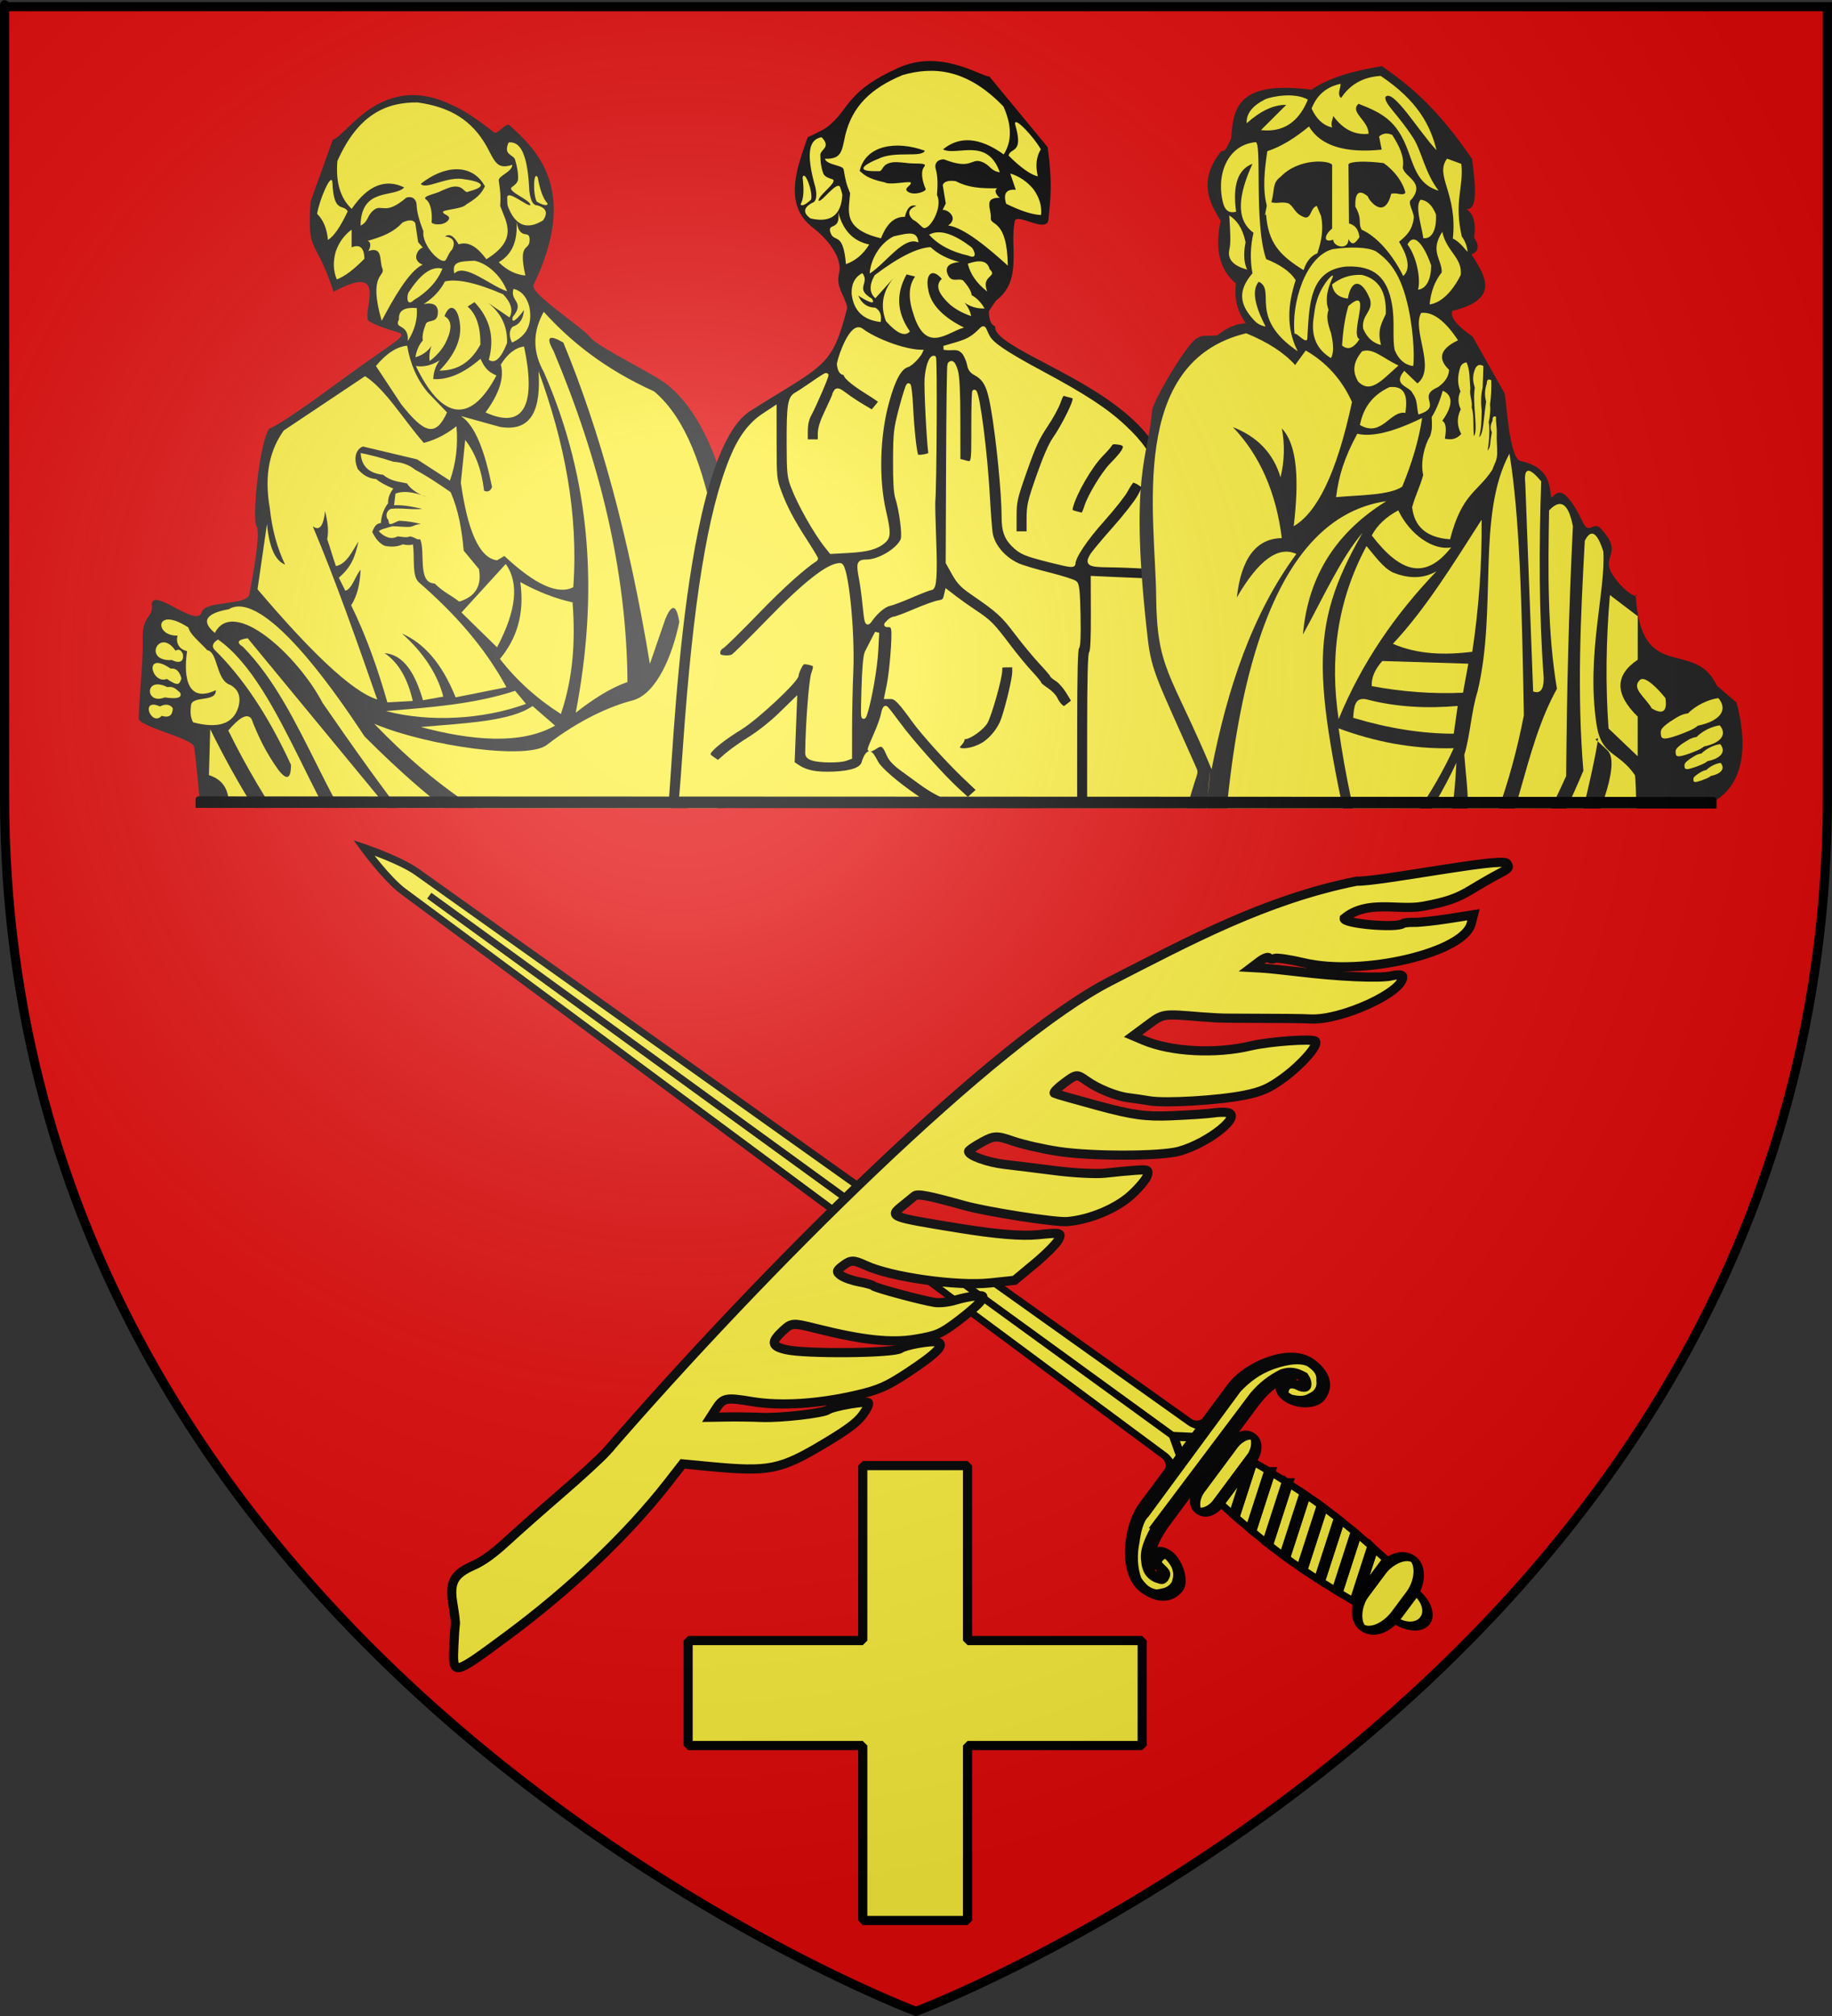 <?xml version="1.0" encoding="UTF-8" standalone="no"?>
<svg
   xmlns:dc="http://purl.org/dc/elements/1.1/"
   xmlns:cc="http://creativecommons.org/ns#"
   xmlns:rdf="http://www.w3.org/1999/02/22-rdf-syntax-ns#"
   xmlns:svg="http://www.w3.org/2000/svg"
   xmlns="http://www.w3.org/2000/svg"
   xmlns:xlink="http://www.w3.org/1999/xlink"
   xmlns:sodipodi="http://sodipodi.sourceforge.net/DTD/sodipodi-0.dtd"
   xmlns:inkscape="http://www.inkscape.org/namespaces/inkscape"
   height="660"
   width="600"
   version="1.0"
   id="svg2"
   sodipodi:version="0.32"
   inkscape:version="0.48.1 r9760"
   sodipodi:docname="Blason_ville_fr_Sains-en-Amiénois.svg"
   inkscape:export-filename="/Users/olivier/Desktop/Blason Rouge/Blason_Vide_3D.png"
   inkscape:export-xdpi="144"
   inkscape:export-ydpi="144"
   inkscape:output_extension="org.inkscape.output.svg.inkscape">
  <rect width="100%" height="100%" fill="#333333" stroke="none"/>
  <sodipodi:namedview
     inkscape:window-height="684"
     inkscape:window-width="1047"
     inkscape:pageshadow="2"
     inkscape:pageopacity="0.0"
     guidetolerance="10.0"
     gridtolerance="10.0"
     objecttolerance="10.0"
     borderopacity="1.0"
     bordercolor="#666666"
     pagecolor="#ffffff"
     id="base"
     showgrid="false"
     height="660px"
     inkscape:zoom="0.70606031"
     inkscape:cx="300"
     inkscape:cy="329.99986"
     inkscape:window-x="138"
     inkscape:window-y="0"
     inkscape:current-layer="g5704"
     showguides="true"
     inkscape:guide-bbox="true"
     inkscape:window-maximized="0">
    <sodipodi:guide
       orientation="1,0"
       position="300,305.917"
       id="guide3626" />
  </sodipodi:namedview>
  <desc
     id="desc4">Flag of Canton of Valais (Wallis)</desc>
  <defs
     id="defs6">
    <linearGradient
       id="linearGradient2893">
      <stop
         style="stop-color:white;stop-opacity:0.314;"
         offset="0"
         id="stop2895" />
      <stop
         id="stop2897"
         offset="0.19"
         style="stop-color:white;stop-opacity:0.251;" />
      <stop
         style="stop-color:#6b6b6b;stop-opacity:0.125;"
         offset="0.6"
         id="stop2901" />
      <stop
         style="stop-color:black;stop-opacity:0.125;"
         offset="1"
         id="stop2899" />
    </linearGradient>
    <radialGradient
       inkscape:collect="always"
       xlink:href="#linearGradient2893"
       id="radialGradient3163"
       gradientUnits="userSpaceOnUse"
       gradientTransform="matrix(1.353,0,0,1.349,-77.629,-85.747)"
       cx="221.445"
       cy="226.331"
       fx="221.445"
       fy="226.331"
       r="300" />
    <g
       id="s">
      <g
         id="c">
        <path
           id="t"
           d="M 0,0 L 0,1 L 0.5,1 L 0,0 z "
           transform="matrix(0.951,0.309,-0.309,0.951,0,-1)" />
        <use
           xlink:href="#t"
           transform="scale(-1,1)"
           id="use2144"
           x="0"
           y="0"
           width="810"
           height="540" />
      </g>
      <g
         id="a">
        <use
           xlink:href="#c"
           transform="matrix(0.309,0.951,-0.951,0.309,0,0)"
           id="use2147"
           x="0"
           y="0"
           width="810"
           height="540" />
        <use
           xlink:href="#c"
           transform="matrix(-0.809,0.588,-0.588,-0.809,0,0)"
           id="use2149"
           x="0"
           y="0"
           width="810"
           height="540" />
      </g>
      <use
         xlink:href="#a"
         transform="scale(-1,1)"
         id="use2151"
         x="0"
         y="0"
         width="810"
         height="540" />
    </g>
    <g
       id="s-7">
      <g
         id="c-2">
        <path
           id="t-3"
           d="M 0,0 L 0,1 L 0.5,1 L 0,0 z "
           transform="matrix(0.951,0.309,-0.309,0.951,0,-1)" />
        <use
           xlink:href="#t-3"
           transform="scale(-1,1)"
           id="use2144-6"
           x="0"
           y="0"
           width="810"
           height="540" />
      </g>
      <g
         id="a-5">
        <use
           xlink:href="#c-2"
           transform="matrix(0.309,0.951,-0.951,0.309,0,0)"
           id="use2147-5"
           x="0"
           y="0"
           width="810"
           height="540" />
        <use
           xlink:href="#c-2"
           transform="matrix(-0.809,0.588,-0.588,-0.809,0,0)"
           id="use2149-8"
           x="0"
           y="0"
           width="810"
           height="540" />
      </g>
      <use
         xlink:href="#a-5"
         transform="scale(-1,1)"
         id="use2151-1"
         x="0"
         y="0"
         width="810"
         height="540" />
    </g>
    <clipPath
       clipPathUnits="userSpaceOnUse"
       id="clipPath22349">
      <rect
         style="fill:none;stroke:#000000;stroke-width:1.943;stroke-linejoin:round;stroke-miterlimit:4;stroke-opacity:1;stroke-dasharray:none"
         id="rect22351"
         width="544.109"
         height="318.436"
         x="455.706"
         y="-21.528" />
    </clipPath>
    <clipPath
       clipPathUnits="userSpaceOnUse"
       id="clipPath22353">
      <rect
         style="fill:none;stroke:#000000;stroke-width:1.429;stroke-linejoin:round;stroke-miterlimit:4;stroke-opacity:1;stroke-dasharray:none"
         id="rect22355"
         width="387.646"
         height="241.942"
         x="997.783"
         y="192.783" />
    </clipPath>
    <clipPath
       clipPathUnits="userSpaceOnUse"
       id="clipPath22357">
      <rect
         style="fill:none;stroke:#000000;stroke-width:1.943;stroke-linejoin:round;stroke-miterlimit:4;stroke-opacity:1;stroke-dasharray:none"
         id="rect22359"
         width="544.109"
         height="318.436"
         x="452.377"
         y="-50.627" />
    </clipPath>
  </defs>
  <g
     inkscape:groupmode="layer"
     id="layer3"
     inkscape:label="Fond écu"
     style="display:inline">
    <path
       id="path2855"
       style="fill:#e20909;fill-opacity:1;fill-rule:evenodd;stroke:none"
       d="m 300,658.5 c 0,0 298.5,-112.32 298.5,-397.772 0,-285.452 0,-258.552 0,-258.552 l -597,0 0,258.552 C 1.5,546.18 300,658.5 300,658.5 z"
       sodipodi:nodetypes="cccccc"
       inkscape:connector-curvature="0" />
    <g
       transform="matrix(1.553,0,0,1.165,-216.751,-261.354)"
       id="layer1-8"
       inkscape:label="Calque 1"
       style="fill:#ffffff" />
    <g
       id="layer3-2"
       style="display:inline">
      <g
         id="g7979">
        <rect
           id="rect7092"
           style="fill:none;stroke:none"
           y="-7.1054274e-15"
           x="0"
           height="660"
           width="600" />
      </g>
    </g>
    <g
       id="g16466"
       transform="translate(-389.372,-37.393)">
      <g
         style="display:inline"
         inkscape:label="Fond écu"
         id="layer3-9" />
      <g
         inkscape:label="Meubles"
         id="layer4-3">
        <g
           transform="matrix(0.551,0,0,0.612,42.243,20.17)"
           style="fill:#5ab532"
           id="g6742" />
      </g>
      <g
         inkscape:label="Reflet final"
         id="layer2-7" />
      <g
         inkscape:label="Contour final"
         id="layer1-4" />
    </g>
    <g
       id="layer1-6"
       inkscape:label="Calque 1"
       transform="matrix(0.715,0,0,0.716,23.936,191.515)"
       style="stroke:#000000;stroke-opacity:1;stroke-width:4.195;stroke-miterlimit:4;stroke-dasharray:none">
      <path
         id="rect6568"
         d="m 361.714,402.648 0,80 -80,0 0,48 80,0 0,80 48,0 0,-80 80,0 0,-48 -80,0 0,-80 -48,0 z"
         style="fill:#fcef3c;fill-opacity:1;fill-rule:evenodd;stroke:#000000;stroke-width:4.195;stroke-linejoin:bevel;stroke-miterlimit:4;stroke-opacity:1;stroke-dasharray:none;stroke-dashoffset:10;display:inline"
         inkscape:connector-curvature="0" />
    </g>
    <g
       id="g14068"
       transform="matrix(-0.272,0.371,-0.616,-0.448,561.784,428.72)"
       style="fill:#fcef3c;stroke:#000000;stroke-opacity:1;stroke-width:3.379;stroke-miterlimit:4;stroke-dasharray:none">
      <g
         style="fill:#fcef3c;display:inline;stroke:#000000;stroke-opacity:1;stroke-width:3.379;stroke-miterlimit:4;stroke-dasharray:none"
         inkscape:label="Fond azur"
         id="layer3-88" />
      <g
         inkscape:label="Meubles"
         id="layer4-73"
         style="fill:#fcef3c;stroke:#000000;stroke-opacity:1;stroke-width:5.068;stroke-miterlimit:4;stroke-dasharray:none">
        <g
           id="g9680"
           style="fill:#fcef3c;stroke:#000000;stroke-opacity:1;stroke-width:5.068;stroke-miterlimit:4;stroke-dasharray:none">
          <path
             id="path6890"
             style="fill:#fcef3c;fill-opacity:1;stroke:#000000;stroke-width:5.068;stroke-linecap:butt;stroke-linejoin:miter;stroke-miterlimit:4;stroke-opacity:1;stroke-dasharray:none;stroke-dashoffset:0"
             d="m 312.983,32.842 c 0.035,-6.169 -5.504,-11.197 -12.372,-11.228 -6.869,-0.032 -12.466,4.944 -12.501,11.113 -0.035,6.169 5.504,11.197 12.372,11.228 6.869,0.032 12.466,-4.944 12.501,-11.113 z"
             inkscape:connector-curvature="0" />
          <path
             id="path6892"
             style="fill:#fcef3c;fill-opacity:1;fill-rule:evenodd;stroke:#000000;stroke-width:5.068;stroke-linecap:butt;stroke-linejoin:miter;stroke-miterlimit:4;stroke-opacity:1;stroke-dasharray:none"
             d="m 300.164,586.006 c 0,0 -8.263,-15.649 -8.334,-24.787 l -6.974,-407.545 c -0.023,-2.986 -3.699,-5.989 -7.443,-6.004 l -29.924,-0.118 c -20.742,-0.082 -48.304,-10.951 -48.235,-21.14 0.059,-8.754 8.184,-11.395 16.04,-11.363 7.856,0.031 15.416,6.564 15.383,11.488 -0.023,3.372 -3.148,4.558 -6.265,4.546 -3.117,-0.012 -6.226,-1.223 -6.203,-4.595 0.013,-1.851 -1.481,-2.311 -2.977,-2.316 -1.496,-0.006 -2.998,0.825 -3.008,2.293 -0.031,4.576 12.152,9.951 35.339,10.043 l 104.738,0.414 c 23.189,0.092 35.446,-5.193 35.477,-9.763 0.016,-2.305 -1.483,-2.311 -2.979,-2.316 -1.496,-0.006 -2.994,0.486 -3.006,2.293 -0.023,3.372 -3.15,4.558 -6.267,4.546 -3.117,-0.012 -6.224,-1.223 -6.201,-4.595 0.026,-3.911 7.681,-11.396 15.536,-11.365 7.855,0.031 15.939,3.299 15.884,11.49 -0.069,10.189 -27.777,20.839 -48.518,20.758 l -29.924,-0.118 c -3.739,-0.015 -7.458,2.959 -7.521,5.945 l -6.042,407.51 c -0.194,9.138 -8.576,24.705 -8.576,24.705 z"
             sodipodi:nodetypes="cccccsssssssccsssssssccccc"
             inkscape:connector-curvature="0" />
          <rect
             id="rect6894"
             style="fill:#fcef3c;fill-opacity:1;stroke:#000000;stroke-width:5.068;stroke-linecap:butt;stroke-linejoin:miter;stroke-miterlimit:4;stroke-opacity:1;stroke-dasharray:none;stroke-dashoffset:0"
             y="-131.978"
             x="267.465"
             ry="13.129"
             rx="13.129"
             height="10.163"
             width="65.57"
             transform="matrix(1,0.004,0.006,-1,0,0)" />
          <rect
             id="rect6896"
             style="fill:#fcef3c;fill-opacity:1;stroke:#000000;stroke-width:5.068;stroke-linecap:butt;stroke-linejoin:miter;stroke-miterlimit:4;stroke-opacity:1;stroke-dasharray:none;stroke-dashoffset:0"
             y="-48.364"
             x="270.393"
             ry="21.691"
             rx="21.691"
             height="16.976"
             width="60.679"
             transform="matrix(1,0.005,0.006,-1,0,0)" />
          <path
             id="path6898"
             style="fill:#fcef3c;fill-opacity:1;fill-rule:evenodd;stroke:#000000;stroke-width:5.068;stroke-linecap:butt;stroke-linejoin:miter;stroke-miterlimit:4;stroke-opacity:1;stroke-dasharray:none"
             d="m 322.244,95.706 c -2.7e-4,0.004 2.2e-4,0.008 -7e-5,0.012 l -43.398,8.676 c -7.8e-4,-0.008 9.2e-4,-0.017 1.4e-4,-0.025 l 43.397,-8.664 z"
             inkscape:connector-curvature="0" />
          <path
             id="path6900"
             style="fill:#fcef3c;fill-opacity:1;fill-rule:evenodd;stroke:#000000;stroke-width:5.068;stroke-linecap:butt;stroke-linejoin:miter;stroke-miterlimit:4;stroke-opacity:1;stroke-dasharray:none"
             d="m 280.378,58.35 c 0.762,-4.942 1.425,-8.675 1.425,-8.675 l 37.302,0.173 c 0,0 0.11,0.701 0.118,0.746 l -38.845,7.756 z"
             inkscape:connector-curvature="0" />
          <path
             id="path6902"
             style="fill:#fcef3c;fill-opacity:1;fill-rule:evenodd;stroke:#000000;stroke-width:5.068;stroke-linecap:butt;stroke-linejoin:miter;stroke-miterlimit:4;stroke-opacity:1;stroke-dasharray:none"
             d="m 280.378,58.35 38.845,-7.756 c 0.099,0.545 0.658,3.586 1.378,8.872 l -41.53,8.294 c 0.42,-3.769 0.871,-6.583 1.307,-9.41 z"
             inkscape:connector-curvature="0" />
          <path
             id="path6904"
             style="fill:#fcef3c;fill-opacity:1;fill-rule:evenodd;stroke:#000000;stroke-width:5.068;stroke-linecap:butt;stroke-linejoin:miter;stroke-miterlimit:4;stroke-opacity:1;stroke-dasharray:none"
             d="m 279.071,67.76 41.53,-8.294 c 0.362,2.657 0.736,5.581 1.065,8.932 4.1e-4,0.004 -4.8e-4,0.008 -7e-5,0.012 l -43.438,8.664 c 0.212,-3.269 0.515,-6.367 0.843,-9.314 z"
             inkscape:connector-curvature="0" />
          <path
             id="path6906"
             style="fill:#fcef3c;fill-opacity:1;fill-rule:evenodd;stroke:#000000;stroke-width:5.068;stroke-linecap:butt;stroke-linejoin:miter;stroke-miterlimit:4;stroke-opacity:1;stroke-dasharray:none"
             d="m 277.902,86.292 0.01,-1.712 c 0.046,-2.539 0.155,-5.039 0.315,-7.507 l 43.438,-8.664 c 0.281,2.868 0.544,5.842 0.711,9.003 l -44.474,8.879 z"
             inkscape:connector-curvature="0" />
          <path
             id="path6908"
             style="fill:#fcef3c;fill-opacity:1;fill-rule:evenodd;stroke:#000000;stroke-width:5.068;stroke-linecap:butt;stroke-linejoin:miter;stroke-miterlimit:4;stroke-opacity:1;stroke-dasharray:none"
             d="m 277.896,87.478 c -0.002,-0.408 -0.036,-0.773 -0.034,-1.186 0.003,-0.573 0.04,-1.139 0.051,-1.712 l -0.01,1.712 -0.007,1.186 z"
             inkscape:connector-curvature="0" />
          <path
             id="path6910"
             style="fill:#fcef3c;fill-opacity:1;fill-rule:evenodd;stroke:#000000;stroke-width:5.068;stroke-linecap:butt;stroke-linejoin:miter;stroke-miterlimit:4;stroke-opacity:1;stroke-dasharray:none"
             d="m 277.896,87.478 0.007,-1.186 44.474,-8.879 c 0.157,2.978 0.265,6.011 0.247,9.075 l -44.501,8.879 c -0.146,-2.523 -0.214,-5.174 -0.227,-7.888 z"
             inkscape:connector-curvature="0" />
          <path
             id="path6912"
             style="fill:#fcef3c;fill-opacity:1;fill-rule:evenodd;stroke:#000000;stroke-width:5.068;stroke-linecap:butt;stroke-linejoin:miter;stroke-miterlimit:4;stroke-opacity:1;stroke-dasharray:none"
             d="m 278.122,95.367 44.501,-8.879 c -2e-5,0.004 -4e-5,0.008 -7e-5,0.012 -0.018,3.193 -0.171,6.251 -0.38,9.206 l -43.397,8.664 c -0.291,-2.859 -0.543,-5.866 -0.724,-9.003 z"
             inkscape:connector-curvature="0" />
          <path
             id="path6914"
             style="fill:#fcef3c;fill-opacity:1;fill-rule:evenodd;stroke:#000000;stroke-width:5.068;stroke-linecap:butt;stroke-linejoin:miter;stroke-miterlimit:4;stroke-opacity:1;stroke-dasharray:none"
             d="m 278.846,104.394 43.398,-8.676 c -0.229,3.241 -0.528,6.354 -0.87,9.314 l -41.517,8.294 c -0.355,-2.52 -0.687,-5.754 -1.01,-8.931 z"
             inkscape:connector-curvature="0" />
          <path
             id="path6916"
             style="fill:#fcef3c;fill-opacity:1;fill-rule:evenodd;stroke:#000000;stroke-width:5.068;stroke-linecap:butt;stroke-linejoin:miter;stroke-miterlimit:4;stroke-opacity:1;stroke-dasharray:none"
             d="m 279.857,113.326 41.517,-8.294 c -0.389,3.36 -0.789,6.763 -1.198,9.386 l -38.927,7.78 c -0.149,-0.778 -0.751,-4.319 -1.392,-8.872 z"
             inkscape:connector-curvature="0" />
          <path
             id="path6918"
             style="fill:#fcef3c;fill-opacity:1;fill-rule:evenodd;stroke:#000000;stroke-width:5.068;stroke-linecap:butt;stroke-linejoin:miter;stroke-miterlimit:4;stroke-opacity:1;stroke-dasharray:none"
             d="m 281.249,122.198 38.927,-7.78 c -0.785,5.041 -1.493,8.687 -1.493,8.687 l -37.302,-0.173 c 0,0 -0.109,-0.613 -0.132,-0.734 z"
             inkscape:connector-curvature="0" />
          <path
             id="path6920"
             style="fill:#fcef3c;fill-opacity:1;fill-rule:evenodd;stroke:#000000;stroke-width:5.068;stroke-linecap:butt;stroke-linejoin:miter;stroke-miterlimit:4;stroke-opacity:1;stroke-dasharray:none"
             d="m 230.591,139.191 c 5.645,0.946 9.798,2.81 16.935,2.838 l 41.894,0.165 c 4.159,0.016 10.462,2.361 10.44,5.564 l -0.032,4.761 0.032,-4.761 c 0.022,-3.202 6.353,-5.498 10.511,-5.481 l 41.893,0.165 c 5.767,0.023 11.317,-1.803 16.975,-2.704"
             inkscape:connector-curvature="0" />
          <path
             id="path6922"
             style="fill:#fcef3c;fill-opacity:1;fill-rule:evenodd;stroke:#000000;stroke-width:5.068;stroke-linecap:butt;stroke-linejoin:miter;stroke-miterlimit:4;stroke-opacity:1;stroke-dasharray:none"
             d="m 289.447,146.202 10.395,9.433 10.503,-9.336"
             inkscape:connector-curvature="0" />
          <path
             id="path6924"
             style="fill:#fcef3c;fill-opacity:1;fill-rule:evenodd;stroke:#000000;stroke-width:5.068;stroke-linecap:butt;stroke-linejoin:miter;stroke-miterlimit:4;stroke-opacity:1;stroke-dasharray:none"
             d="m 299.807,155.746 0.508,395.396"
             sodipodi:nodetypes="cc"
             inkscape:connector-curvature="0" />
          <path
             style="fill:#fcef3c;fill-opacity:1;fill-rule:evenodd;stroke:#000000;stroke-width:5.068;stroke-linecap:butt;stroke-linejoin:miter;stroke-miterlimit:4;stroke-opacity:1;stroke-dasharray:none"
             d="m 275.909,145.566 80.074,0"
             id="path6501"
             sodipodi:nodetypes="cc"
             inkscape:connector-curvature="0" />
          <path
             style="fill:#fcef3c;fill-opacity:1;fill-rule:evenodd;stroke:#000000;stroke-opacity:1;stroke-width:5.068;stroke-miterlimit:4;stroke-dasharray:none"
             d="m 356.039,138.327 c 14.905,-1.001 23.049,-2.351 28.009,-5.424 5.227,-2.66 6.64,-5.319 4.606,-7.979 -0.188,-2.191 -7.617,-1.647 -8.061,0 l -1.151,4.279 c -1.52,2.315 -10.431,0.953 -8.061,-2.567 1.132,-3.75 3.414,-8.36 12.667,-9.895 6.255,-0.37 9.446,2.02 12.667,3.905 3.591,3.993 2.6,7.987 0,11.98 -5.26,4.649 -12.357,7.931 -20.727,10.269 -5.894,1.902 -13.848,4.204 -19.576,3.568 l -110.544,-0.145 c -9.212,-0.708 -18.424,-2.215 -27.636,-5.99 -10.361,-4.279 -16.248,-8.557 -17.273,-12.836 -0.254,-4.234 0.782,-7.556 5.758,-9.413 3.718,-2.158 7.911,-2.552 12.667,-0.856 3.071,0.8 6.141,2.232 9.212,6.846 0.833,3.297 0.365,5.21 -1.914,5.424 -2.303,0.655 -4.995,1.005 -7.298,-2.856 -0.663,-5.701 -7.215,-4.076 -9.212,-0.856 0.639,2.471 1.569,4.942 7.298,7.413 8.444,2.672 16.889,3.916 25.333,4.279 l 113.236,0.856 z"
             id="path7474"
             sodipodi:nodetypes="ccccccccccccccccccccccc"
             inkscape:connector-curvature="0" />
          <path
             style="fill:#fcef3c;stroke:#000000;stroke-width:5.068;stroke-linecap:butt;stroke-linejoin:miter;stroke-opacity:1;stroke-miterlimit:4;stroke-dasharray:none"
             d="m 356.413,146.896 c 2.941,0.312 5.882,-0.416 8.823,-0.856 l 3.501,-0.578"
             id="path8445"
             sodipodi:nodetypes="ccc"
             inkscape:connector-curvature="0" />
          <path
             style="fill:#fcef3c;fill-opacity:1;fill-rule:evenodd;stroke:#000000;stroke-width:5.068;stroke-linecap:butt;stroke-linejoin:miter;stroke-miterlimit:4;stroke-opacity:1;stroke-dasharray:none"
             d="m 280,147.525 40.842,0 -0.842,0"
             id="path8709"
             sodipodi:nodetypes="ccc"
             inkscape:connector-curvature="0" />
        </g>
      </g>
      <g
         inkscape:label="Reflet final"
         id="layer2-8"
         style="fill:#fcef3c;stroke:#000000;stroke-opacity:1;stroke-width:3.379;stroke-miterlimit:4;stroke-dasharray:none" />
      <g
         inkscape:label="Contour final"
         id="layer1-89"
         style="fill:#fcef3c;stroke:#000000;stroke-opacity:1;stroke-width:3.379;stroke-miterlimit:4;stroke-dasharray:none" />
      <g
         id="g7213"
         transform="matrix(-1.279,-1.06,1.757,-0.775,1592.886,2122.608)">
        <g
           transform="translate(-67.868,-30.976)"
           id="g5704">
          <g
             id="g22334"
             transform="translate(831.028,-41.374)"
             clip-path="url(#clipPath22357)">
            <path
               inkscape:connector-curvature="0"
               style="fill:#222222;fill-rule:evenodd;stroke:none"
               d="m 523.738,48.843 c 4.56,-1.195 16.085,-22.817 39.297,-11.236 1.373,0.685 4.729,1.919 13.416,8.78 1.257,0.993 3.904,-3.438 5.154,-2.287 8.379,7.716 23.041,20.795 7.856,52.286 -1.346,2.792 15.914,13.737 18.767,17.37 2.361,3.006 20.638,11.799 25,15.307 13.394,10.771 21.442,34.247 26.027,70.34 1.732,13.633 2.923,19.437 4.9,29.606 1.929,3.408 -10.466,20.137 -11.593,29 -1.127,8.863 0.333,25.394 -2.009,35.717 -2.342,10.322 -12.524,2.261 -10.199,9.886 7.209,23.649 -1.841,47.643 -1.9,47.448 -0.6,-1.963 -4.955,-0.421 -5.529,1.901 -0.574,2.323 -8.333,34.162 -10.261,36.919 -1.929,2.757 9.282,19.377 6.445,22.327 16.645,20.729 -76.315,50.79 -126.031,-54.951 -19.529,-30.376 -21.227,-50.453 -22.446,-34.365 -0.154,2.033 -2.781,1.168 -5.501,0.177 -2.721,-0.991 -5.536,-2.107 -6.067,-0.575 -0.752,2.168 -2.341,-2.453 -3.093,-4.326 -0.752,-1.873 2.988,-1.456 1.928,-4.745 -1.06,-3.289 -6.005,-6.174 -7.681,-8.255 -25.328,-13.506 -0.066,-21.994 2.826,-34.236 0.346,-1.758 21.03,0.259 22.938,1.654 27.414,20.043 -5.127,-1.537 -5.401,-4.233 -0.274,-2.695 -1.592,-17.865 -2.154,-20.62 -0.562,-2.755 -18.2,-6.575 -18.095,-9.247 0.439,-11.197 1.453,-18.367 1.295,-26.237 -0.159,-7.87 3.535,-6.389 2.938,-11.246 0.584,-5.5 14.759,7.997 16.37,2.706 0.776,-3.853 14.802,-2.211 15.525,-5.771 0.724,-3.56 3.887,-19.998 2.412,-22.37 -1.62,-2.603 0.969,-27.551 4.043,-31.892 0.415,-0.586 1.403,0.369 21.775,-14.679 29.536,-21.817 23.981,-13.683 11.118,-20.554 -3.434,-1.834 7.463,-20.218 -11.802,-9.771 -5.95,-18.374 -8.679,-11.584 -7.53,-29.556"
               id="path5706"
               sodipodi:nodetypes="cssssssscssssssccsssssccsssssccssssscc" />
            <path
               inkscape:connector-curvature="0"
               style="fill:#fcef3c;fill-rule:evenodd;stroke:none"
               d="m 587.065,233.686 c -13.856,5.105 -31.594,6.136 -45.848,2.375 14.649,-1.227 28.903,-2.254 42.285,-6.649 z m 9.504,7.129 c -11.242,6.429 -27.633,4.808 -43.945,0.472 14.316,-1.304 29.242,-1.777 36.582,-6.886 l 7.363,6.41 z m -11.403,-47.039 c 1.485,10.41 -1.164,18.566 -6.648,25.179 5.383,6.965 12.035,12.985 19.953,18.051 4.117,-12.191 4.75,-24.387 3.801,-36.582 -5.699,-1.266 -11.402,-3.48 -17.102,-6.648 z m -4.753,-5.938 c 4.433,6.254 3.48,15.359 -2.848,27.316 l -11.641,-11.402 z m -32.309,-71.508 c 1.027,6.094 3.324,11.242 6.887,15.442 l 6.175,6.41 c -3.718,8.234 -7.441,6.887 -14.964,-2.61 l -8.313,-12.589 c 3.403,-4.118 6.809,-6.332 10.215,-6.649 z m 38.25,0.239 c 3.867,18.031 0.645,27.652 -12.59,21.617 4.512,-6.176 6.176,-11.403 4.985,-15.676 2.214,-3.563 4.75,-5.543 7.601,-5.938 z m 16.152,78.871 c 1.739,-24.289 -3.007,-47.766 -11.398,-70.793 0.793,12.195 -1.977,20.035 -12.59,18.289 l -12.824,-3.563 c 4.828,3.125 7.918,11.914 10.215,23.278 -0.551,1.343 -1.422,1.738 -2.614,1.187 -0.789,-6.809 -2.847,-12.352 -6.175,-16.629 l -1.422,14.016 c 2.176,15.301 5.898,24.683 11.875,25.418 l 2.375,-1.422 c 10.054,9.422 17.578,12.824 22.566,10.215 z m -21.855,32.781 c -7.363,-13.539 -17.34,-24.469 -28.508,-34.207 -2.609,-1.977 -1.422,-8.473 -2.137,-12.59 -0.789,0.316 -1.898,0.316 -3.324,0 -1.66,0.789 -3.64,0.949 -5.937,0.473 -2.137,-1.028 -3.164,-2.848 -4.036,-4.512 0.79,-2.09 1.422,-2.758 2.844,-2.953 0.141,-2.465 0.922,-4.613 2.332,-6.449 -0.062,-1.614 0.504,-3.227 1.707,-4.844 -2.523,-1.043 -4.418,-2.086 -5.676,-3.129 -2.3,-0.145 -4.289,-1.238 -5.96,-3.281 -1.582,-3.719 -0.473,-6.493 1.66,-7.364 l 17.75,4.204 10.754,6.96 c 1.976,-5.621 2.691,-11.558 2.136,-17.816 -3.007,2.375 -6.41,4.356 -10.687,5.465 -6.41,-7.285 -12.59,-17.656 -19.238,-21.856 l -26.606,17.817 c -4.273,6.055 -6.57,13.894 -4.512,25.652 0.711,6.731 2.375,12.828 4.989,18.293 -3.243,-1.265 -5.223,-5.699 -5.938,-13.301 l -3.086,21.379 c 16.797,19.785 30.633,33.426 39.196,36.106 -6.633,-19.024 -13.879,-39.649 -21.141,-56.774 2.531,1.977 3.641,-0.949 4.035,-4.988 0.633,2.848 1.348,5.777 0.711,9.262 1.027,2.929 1.82,5.859 2.848,8.789 3.468,-0.664 5.246,-4.707 7.363,-8.074 -1.024,4.828 -2.207,8.316 -6.41,11.875 l 2.136,4.273 c 2.137,-0.473 3.325,-4.988 4.989,-6.887 -0.196,4.434 -0.989,8.473 -3.086,11.641 5.027,10.254 8.75,20.941 11.875,31.832 l 8.312,-0.473 c -1.601,-7.008 -4.492,-12.468 -9.261,-15.675 6.336,0.511 10.054,6.687 12.589,15.441 l 6.649,-1.188 c -1.82,-7.281 -6.649,-14.648 -13.539,-20.668 7.047,3.067 13.066,9.602 17.578,20.903 l 16.629,-3.324"
               id="path5708"
               sodipodi:nodetypes="ccccccccccccccccccccccccccccccccccccccccccccccccccccccccccccccccccccccccccccccccccc" />
            <path
               inkscape:connector-curvature="0"
               style="fill:#fcef3c;fill-rule:evenodd;stroke:none"
               d="m 556.088,75.877 c 0.047,0.746 3.903,1.328 5.434,-0.664 1.305,-1.699 -2.152,-1.777 -1.656,-2.914 1.379,-0.684 6.328,-0.859 7.539,-2.254 4.793,-2.809 5.347,-4.598 6.125,-5.953 -4.297,-7.832 -13.563,-6.797 -20.996,-0.805 1.668,2.153 8.718,-2.797 14.535,-1.453 1.851,0.184 9.793,1.606 1.203,3.945 -1.461,0.805 -1.469,-1.449 -4.063,-1.609 -1.609,-0.137 -3.277,0.715 -4.89,1.379 -2.031,1.16 -6.668,1.719 -5.02,2.91 1.496,1.086 2.051,4.242 1.789,7.422 z m -4.523,-39.25 c 10.512,1.492 17.699,5.719 22.613,14.535 2.711,5.172 3.5,7.485 8.289,5.871 0.059,2.297 -4.629,3.637 -4.414,5.149 0.485,3.43 0.699,4.824 0.485,8.359 1.945,5.367 6.066,10.887 -4.52,17.442 -2.664,-3.571 -5.562,-6.047 -9.09,-4.879 -0.918,-1.532 -2.402,-3.989 -4.449,-2.575 2.664,0.29 3.555,1.821 2.348,4.27 -1.004,0.953 -1.368,2.23 -2.051,3.344 -1.231,2.093 -7.984,-4.551 -7.379,-9.317 -1.32,-3.371 -2.156,-6.371 -2.215,-8.605 -0.039,-1.606 -1.164,-3.07 -3.359,-2.418 -7.047,6.055 -7.953,1.902 -10.657,4.078 -2.382,1.922 -1.624,3.727 -4.328,5.113 0.129,-12.734 10.922,-8.992 14.282,-12.523 -6.114,-2.977 -11.926,-0.723 -17.192,7.031 -3.711,-3.5 -5.273,-8.723 -4.683,-15.668 6.781,-15.375 16.097,-19.359 26.328,-19.219 z m -0.809,39.574 0.918,6.168 c 0.512,0.598 1.028,1.2 1.543,1.801 -0.597,0.188 -1.242,0.594 -1.75,1.555 -1.082,2.051 0.114,3.5 1.707,4.039 -4.531,2.113 -9.75,11.465 -13.402,18.41 -4.574,-15.719 1.383,-14.371 0.195,-17.172 -1.051,-2.719 0.258,-7.316 -4.593,-5.68 0.816,-1.207 1,-3.152 -0.286,-3.308 5.223,-1.531 8.438,-2.801 11.508,-6.059 1.867,-0.937 3.578,-0.965 4.156,0.242 z m 30.532,-26.488 c 3.929,-0.43 6.242,3.93 6.781,15.988 0.387,3.039 1.203,4.575 2.449,4.602 3.059,0.777 3.746,2.422 2.066,4.926 -5.382,3.336 -9.261,1.722 -11.628,-4.844 -0.161,-1.113 -0.094,-2.016 -0.129,-2.762 0.281,-2.429 6.871,3.403 7.605,2.574 -0.234,-1.796 -7.453,-4.281 -6.199,-5.75 0.922,-0.703 1.832,-1.304 2.117,-2.457 0.141,-2.011 -0.242,-4.238 -0.949,-6.593 -0.547,-1.828 -4.031,-1.477 -2.117,-5.68 z m -57.668,13.082 c 0.414,10.484 3.617,6.902 5.004,9.527 -2.368,5.059 -4.52,8.18 -6.461,9.368 -0.321,-3.715 -1.504,-6.567 -3.551,-8.559 0.699,-4.414 4.629,-13.836 5.004,-10.336 z m 6.3,15.508 c -2.367,1.719 -4.089,4.09 -5.168,7.105 -0.968,3.282 -0.859,6.352 0.321,9.204 2.582,-0.969 5.597,-3.231 9.043,-6.782 -0.106,-3.605 -1.508,-4.844 -4.2,-3.715 l 0,-5.812 z m 29.719,12.762 c -1.613,4.089 -4.734,7.535 -9.367,10.336 -2.367,2.257 -2.313,-1.129 -1.773,-2.422 3.523,-5.465 7.187,-8.91 11.144,-7.91 z m 3.879,1.613 c 3.496,-3.551 11.52,3.875 17.281,5.812 -1.668,-4.55 -5.976,-9.015 -10.66,-10.011 -5.058,0.215 -7.43,0.32 -6.621,4.199 z m -3.07,2.586 c -1.453,2.906 -3.766,5.383 -6.946,7.43 2.84,-0.571 4.391,0.144 4.649,2.156 0.168,4.285 -2.563,2.758 -3.848,4.136 -1,2.516 -1.351,4.387 -1.058,5.61 -1.243,1.398 -2.059,3.234 -2.442,5.5 2.192,-0.586 3.953,-1.82 5.285,-3.699 -0.632,1.656 -0.839,3.316 -0.617,4.976 2.055,-1.578 3.68,-3.375 4.875,-5.383 2.57,-4.839 2.559,-7.957 -0.031,-9.351 1.82,-4.813 4.394,-2.684 4.98,2.027 0.981,5.57 -2.003,11.113 -6.621,15.828 5.223,-0.023 9.903,-2.07 13.407,-8.558 0.027,-5.574 -1.211,-9.875 -4.2,-12.434 l 2.258,-1.453 c 4.789,5.086 6.781,11.223 4.684,18.898 1.988,1.399 3.98,-0.429 5.972,-5.488 0.188,-5.785 -2.179,-10.039 -6.296,-13.242 l 7.105,4.844 c 1.234,-2.313 0.535,-4.844 -2.098,-7.59 -8.722,-3.77 -15.074,-5.168 -19.058,-4.199 z m -9.207,8.722 c 0.32,3.606 -0.645,7.211 -2.907,10.821 0.321,-6.028 -4.683,-3.66 -2.906,-7.106 -0.238,-3.175 2.18,-3.984 5.813,-3.715 z m 31.66,-6.3 c -1.32,4.14 3.922,4.14 -0.25,9.203 -0.711,3.144 2.445,-0.469 3.668,-2.25 -0.176,2.902 -1.43,4.73 -3.758,5.484 -1.121,1.289 -1.168,3.012 -0.141,5.168 4.899,-2.203 6.782,-6.137 5.653,-11.789 -0.86,-3.226 -2.582,-5.168 -5.168,-5.812 z m 0.969,-21.969 c 1.156,6.293 4.152,2.473 4.289,5.637 0.183,4.382 -3.934,0.41 -1.379,11.968 -2.906,-0.281 -5.813,-1.492 -8.723,-4.359 4.305,-2.477 6.242,-6.891 5.813,-13.242 z m 6.945,-14.535 c 0.695,3.793 1.668,6.918 3.227,8.558 -0.051,1.075 -2.204,0.215 -3.551,-0.644 -1.344,-2.477 -1.075,-10.445 0.32,-7.914 z m -13.488,64.89 c -9.106,17.227 -18.528,13.266 -26.368,-3.086 2.852,0.473 5.622,-0.476 7.836,-1.898 -1.343,1.738 -2.054,3.801 -2.136,6.176 4.828,0.316 9.976,-1.899 15.441,-6.649 1.504,3.247 2.609,4.274 5.223,5.461 z m -5.703,63.426 c -1.661,-2.008 -3.325,-4.015 -4.989,-6.023 -0.59,-6.938 -1.777,-13.481 -4.269,-19.153 -3.879,-2.691 -7.758,-5.304 -11.641,-7.363 -1.777,-1.461 -4.074,-2.41 -7.125,-2.609 -3.879,-1.266 -7.441,-2.215 -10.687,-2.848 0.234,4.274 2.691,6.649 7.363,7.125 2.613,2.215 5.226,2.215 7.84,2.848 1.074,1.929 4.265,3.89 6.648,4.511 -3.168,-1.265 -7.281,-2.453 -10.449,-1.183 -0.156,1.105 -0.316,2.691 -0.473,3.801 3.719,-0.157 6.809,0.711 9.262,1.183 -3.402,0.395 -6.809,-0.394 -10.215,0 -1.027,0.239 -2.058,1.821 -1.187,3.325 0.492,0.179 0.265,1.519 0.742,1.648 0.828,0.226 2.402,-1.094 3.262,-1.059 2.578,0.102 5.152,0.555 6.918,1.071 -2.454,0.156 -2.293,1.027 -4.512,0.949 -1.028,0 -3.719,-0.235 -4.75,-0.235 -2.344,0.692 -4.028,1.047 -4.512,1.661 1.981,2.058 4.195,2.773 6.176,1.66 1.105,0.078 2.93,0.558 4.035,0 2.059,0.39 1.902,1.183 3.324,0.949 1.84,3.988 -1.019,14.367 4.75,14.488 3.086,3.008 4.989,3.563 8.074,5.938 5.305,-1.66 7.442,-5.227 6.415,-10.688 z m 21.171,-84.297 c 8.848,9.766 19.985,18.766 36.161,26.09 21.363,18.156 20.75,64.699 31.128,97.051 -7.628,35.703 -22.43,26.699 -40.281,59.512 -7.781,-7.703 -15.562,-12.895 -23.344,-16.938 -4.117,-0.457 -6.406,0.305 -6.863,2.285 11.672,5.719 23.117,13.196 31.129,20.141 7.668,-12.129 16.594,-24.184 27.922,-33.875 1.906,9.609 1.297,19.223 -0.453,28.84 -6.637,6.789 -15.793,12.738 -26.094,18.308 -5.34,1.524 -10.68,6.102 -16.019,13.731 -3.813,4.269 -10.071,3.051 -18.766,-3.66 -27.785,-27.77 -47.645,-55.543 -66.836,-83.317 -8.152,-15.582 -29.199,-34.82 -35.246,-22.886 -4.574,-3.813 -3.051,-6.411 4.574,-7.782 6.563,-4.117 20.445,5.184 44.402,41.657 11.176,11.175 23.153,22.086 37.993,32.043 4.117,-0.915 4.574,-3.051 1.371,-6.407 -15.68,-9.918 -26.59,-19.836 -36.164,-29.754 17.929,7.418 50.101,11.844 56.476,6.891 10.563,-8.199 20.711,-12.687 28.012,-14.582 7.961,-2.063 13.195,-15.187 15.301,-25.727 -0.914,-5.796 -2.442,-6.101 -4.574,-0.914 -1.676,4.883 -3.356,9.766 -5.036,14.649 -6.941,-42.02 -16.554,-76.695 -28.382,-105.289 -4.731,-2.746 -5.797,-1.828 -3.204,2.746 14.954,35.59 23.954,71.68 24.262,108.492 -5.644,1.98 -11.293,5.645 -16.937,10.07 7.359,-38.375 5.3,-75.761 -10.528,-111.695 -3.66,-6.562 -3.66,-13.121 0,-19.684 z m -99.925,129.785 c 1.027,-3.421 0.183,-5.902 -2.528,-7.453 -4.8,-1.457 -4.031,-10.855 -7.593,-11.39 -2.833,-3.071 -5.598,-5.129 -6.188,-7.453 -11.052,-7.243 -11.236,2.926 -3.516,2.672 -0.699,2.199 0.422,4.546 3.094,5.062 -1.367,9.492 0.621,16.992 9.422,12.797 0.188,4.219 -8.062,1.547 -8.156,5.199 -0.188,1.781 -0.235,3.563 0.699,5.344 8.109,2.156 13.031,0.562 14.766,-4.781 z m -20.536,-18.71 c 1.122,-0.516 1.637,-0.375 2.391,0.984 0.512,2.152 -0.656,3.562 -3.516,2.109 -9.786,0.579 -4.136,-10.852 1.125,-3.093 z m 1.969,9.144 c -0.605,-2.387 -1.777,-3.469 -3.515,-3.234 -9.063,-6.211 -6.306,5.295 -1.266,3.375 3.703,2.457 4.078,1.894 4.781,-0.141 z m -0.422,4.645 c -1.355,-1.172 -2.105,-2.153 -4.218,-1.829 -7.619,-3.825 -7.254,5.985 -0.844,3.376 4.125,0.605 5.812,0.089 5.062,-1.547 z m -2.39,5.203 c -0.512,-1.172 -2.199,-1.782 -4.219,-0.699 -6.641,-2.994 -2.878,6.74 0.562,3.093 2.391,0.7 3.516,-0.093 3.657,-2.39 z m 26.863,33.051 c -5.355,-8.524 -10.199,-17.309 -14.625,-26.301 l -0.422,15.047 c 4.481,1.418 6.637,4.699 6.469,9.843 l -2.25,6.891 c 2.621,2.109 5.012,4.453 7.172,7.031 6.633,-1.984 11.695,4.75 11.519,-2.82 -2.156,-4.449 -5.707,-5.238 -7.863,-9.695 z m 79.176,81.046 c -28.992,-26.453 -64.199,-58.613 -87.891,-106.925 3.344,-3.911 6.11,-5.934 7.594,-3.797 2.09,5.531 4.766,11.062 8.719,16.593 2.8,3.672 4.207,3.157 4.218,-1.546 -7.847,-17.012 -16.25,-29.055 -25.031,-37.692 -1.019,-1.125 -0.644,-2.25 1.125,-3.375 21.324,15.031 32.063,61.668 55.36,86.332 3.894,2.43 6.046,2.539 4.359,-2.472 -23.992,-25.063 -31.059,-60.594 -51.563,-81.469 -2.273,-1.402 -1.757,-2.34 1.547,-2.813 30.422,36.907 60.844,73.817 91.266,110.727 6.859,5.023 14.012,6.703 21.809,1.019 8.898,-13.902 18.847,-12.972 26.699,-20.765 3.664,10.004 3.664,24.894 0.347,41.883 -7.808,-0.825 -16.152,2.3 -24.781,7.851 -10.144,2.59 -21.769,4.098 -33.777,-3.554 z m -71.809,-64.683 c 4.867,11.59 5.012,30.868 -1.285,66.196 -10.41,-10.703 -12.906,-25.474 -18.781,-39.145 l 10.781,-10.172 c 1.785,1.613 3.891,0.761 8.934,-2.739 l 0.347,-14.132 z m 113.094,108.73 c 6.512,6.864 2.211,18.789 6.453,27.922 -30.92,13.68 -14.062,-11.134 -6.457,-27.926 z m -15.012,24.434 c 19.955,56.681 -3.431,64.186 -0.004,0 z m -3.488,-58.641 c -5.008,6 -9.606,11.184 -11.344,10.645 -6.82,-3.446 -12.258,-7.723 -16.754,-12.563 -0.23,-2.324 0.93,-3.722 3.489,-4.187 6.804,4.363 15.007,6.398 24.605,6.105 z m -90.406,-67.543 c 9.875,21.785 20.246,43.125 34.316,63.047 12.856,20.176 30.488,38.762 51.723,56.149 3.953,3.632 6.633,3.109 8.722,0.695 11.622,-17.977 19.676,-37.988 24.782,-59.688 -14.696,2.86 -27.828,9.004 -37.871,21.641 -1.922,0.664 -2.977,2.695 -8.375,-2.094 -7.575,-4.043 -14.176,-10.441 -18.5,-17.277 4.128,-0.465 6.046,-0.406 5.058,-2.266 -20.375,-20.761 -41.137,-41.316 -55.34,-65.402 -3.195,-4.301 -5.23,-5.113 -6.105,-2.438 -0.621,2.543 0.785,5.09 1.586,7.633 z m 100.351,74 c 2.149,-2.125 4.305,-2.062 6.457,2.789 -0.871,8.055 -2.617,15.676 -6.281,22.34 -2.559,5.406 -6.047,6.164 -10.469,2.266 -3.836,-4.711 -8.14,-7.563 -12.914,-8.551 -0.519,-4.246 1.047,-5.469 4.711,-3.664 4.012,-0.172 6.977,5.582 10.469,8.375 3.312,2.73 5.234,1.977 5.758,-2.266 3.316,-7.562 4.07,-14.66 2.265,-21.289 z"
               id="path5710"
               sodipodi:nodetypes="csccccccccscccccscccccccscccccccccccscccccccccccccccccsccccccccccccccccccccccccccccccccccccccccccccccccccccccccccccccccccccccccccccccccccccccccccsscccccccccccccccccccccccccccccccccccccccccccccccccccccccccccccccccccccccccccccccccccccccccccccccccccccccccccccccccccccccccccccccccccccccccccc" />
          </g>
          <g
             id="g19821"
             transform="matrix(1.404,0,0,1.316,-117.108,-345.735)"
             style="stroke:#000000;stroke-width:0;stroke-miterlimit:4;stroke-opacity:1;stroke-dasharray:none"
             clip-path="url(#clipPath22353)">
            <g
               id="layer1-7"
               inkscape:label="Calque 1"
               style="stroke:#000000;stroke-width:0;stroke-miterlimit:4;stroke-opacity:1;stroke-dasharray:none" />
            <g
               inkscape:label="dessin"
               id="layer2-83"
               style="stroke:#000000;stroke-width:0;stroke-miterlimit:4;stroke-opacity:1;stroke-dasharray:none">
              <path
                 sodipodi:nodetypes="ccccccc"
                 inkscape:connector-curvature="0"
                 id="path12563"
                 d="m 1258.345,436.695 c -0.68,-31.734 0.967,-57.484 -16.446,-84.35 -3.514,-20.878 -39.522,-29.645 -40.11,-36.941 -6.167,-4.621 11.52,-29.873 -32.566,-4.893 -3.648,15.336 -5.599,14.464 -23.345,26.45 -16.305,12.799 -17.405,99.35 -18.49,98.221 52.576,0.175 84.333,1.124 130.957,1.514 z"
                 style="fill:#000000;stroke:#000000;stroke-width:2;stroke-linecap:butt;stroke-linejoin:miter;stroke-miterlimit:4;stroke-opacity:1;stroke-dasharray:none" />
              <g
                 transform="translate(413.235,221.314)"
                 id="g16392"
                 style="stroke:#000000;stroke-width:0;stroke-miterlimit:4;stroke-opacity:1;stroke-dasharray:none">
                <g
                   id="g5704-1"
                   transform="matrix(0.732,-0.213,0.223,0.698,621.042,24.867)"
                   style="stroke:#000000;stroke-width:0;stroke-miterlimit:4;stroke-opacity:1;stroke-dasharray:none">
                  <path
                     inkscape:connector-curvature="0"
                     style="fill:#000000;fill-rule:evenodd;stroke:#000000;stroke-width:0;stroke-miterlimit:4;stroke-opacity:1;stroke-dasharray:none"
                     d="m 206.296,72.169 c -2.813,-1.146 -11.438,-13.374 -25.551,-10.963 -17.13,2.926 -18.154,8.596 -25.451,12.413 -1.636,0.856 -2.433,1.153 -7.969,2.224 0,0 -3.121,4.433 -5.194,7.89 -7.568,12.617 -4.39,18.751 -1.829,22.816 1.094,1.736 5.907,10.637 2.624,16.534 -2.831,5.085 0.402,8.405 -1.618,15.075 27.671,29.917 35.704,15.149 44.699,7.701 9.77,-4.175 9.112,-15.984 13.294,-24.219 1.427,-2.81 8.136,7.078 10,2.43 2.616,-6.521 4.825,-11.51 6.959,-23.7"
                     id="path5706-2"
                     sodipodi:nodetypes="cssssssccsss" />
                  <path
                     inkscape:connector-curvature="0"
                     style="fill:#fcef3c;fill-rule:evenodd;stroke:#000000;stroke-width:0;stroke-miterlimit:4;stroke-opacity:1;stroke-dasharray:none"
                     d="m 176.567,103.215 c -0.047,0.746 -3.903,1.328 -5.434,-0.664 -1.305,-1.699 2.152,-1.777 1.656,-2.914 -1.379,-0.684 -6.328,-0.859 -7.539,-2.254 -4.793,-2.809 -5.347,-4.598 -6.125,-5.953 4.297,-7.832 13.563,-6.797 20.996,-0.805 -1.668,2.153 -8.718,-2.797 -14.535,-1.453 -1.851,0.184 -9.793,1.606 -1.203,3.945 1.461,0.805 1.469,-1.449 4.063,-1.609 1.609,-0.137 3.277,0.715 4.89,1.379 2.031,1.16 6.668,1.719 5.02,2.91 -1.496,1.086 -2.051,4.242 -1.789,7.422 z m 4.523,-39.25 c -10.512,1.492 -17.699,5.719 -22.613,14.535 -2.711,5.172 -3.5,7.485 -8.289,5.871 -0.059,2.297 4.629,3.637 4.414,5.149 -0.485,3.43 -0.699,4.824 -0.485,8.359 -1.945,5.367 -6.066,10.887 4.52,17.442 2.664,-3.571 5.562,-6.047 9.09,-4.879 0.918,-1.532 2.402,-3.989 4.449,-2.575 -2.664,0.29 -3.555,1.821 -2.348,4.27 1.004,0.953 1.368,2.23 2.051,3.344 1.231,2.093 7.984,-4.551 7.379,-9.317 1.32,-3.371 2.156,-6.371 2.215,-8.605 0.039,-1.606 1.164,-3.07 3.359,-2.418 7.047,6.055 7.953,1.902 10.657,4.078 2.382,1.922 1.624,3.727 4.328,5.113 -0.129,-12.734 -10.922,-8.992 -14.282,-12.523 6.114,-2.977 11.926,-0.723 17.192,7.031 3.711,-3.5 5.273,-8.723 4.683,-15.668 -6.781,-15.375 -16.097,-19.359 -26.328,-19.219 z m 0.809,39.574 -0.918,6.168 c -0.512,0.598 -1.028,1.2 -1.543,1.801 0.597,0.188 1.242,0.594 1.75,1.555 1.082,2.051 -0.114,3.5 -1.707,4.039 4.531,2.113 9.75,11.465 13.402,18.41 4.574,-15.719 -1.383,-14.371 -0.195,-17.172 1.051,-2.719 -0.258,-7.316 4.593,-5.68 -0.816,-1.207 -1,-3.152 0.286,-3.308 -5.223,-1.531 -8.438,-2.801 -11.508,-6.059 -1.867,-0.937 -3.578,-0.965 -4.156,0.242 z M 151.367,77.051 c -3.929,-0.43 -6.242,3.93 -6.781,15.988 -0.387,3.039 -1.203,4.575 -2.449,4.602 -3.059,0.777 -3.746,2.422 -2.066,4.926 5.382,3.336 9.261,1.722 11.628,-4.844 0.161,-1.113 0.094,-2.016 0.129,-2.762 -0.281,-2.429 -6.871,3.403 -7.605,2.574 0.234,-1.796 7.453,-4.281 6.199,-5.75 -0.922,-0.703 -1.832,-1.304 -2.117,-2.457 -0.141,-2.011 0.242,-4.238 0.949,-6.593 0.547,-1.828 4.031,-1.477 2.117,-5.68 z m 57.668,13.082 c -0.414,10.484 -3.617,6.902 -5.004,9.527 2.368,5.059 4.52,8.18 6.461,9.368 0.321,-3.715 1.504,-6.567 3.551,-8.559 -0.699,-4.414 -4.629,-13.836 -5.004,-10.336 z m -6.3,15.508 c 2.367,1.719 4.089,4.09 5.168,7.105 0.968,3.282 0.859,6.352 -0.321,9.204 -2.582,-0.969 -5.597,-3.231 -9.043,-6.782 0.106,-3.605 1.508,-4.844 4.2,-3.715 l 0,-5.812 z m -29.719,12.762 c 1.613,4.089 4.734,7.535 9.367,10.336 2.367,2.257 2.313,-1.129 1.773,-2.422 -3.523,-5.465 -7.187,-8.91 -11.144,-7.91 z m -3.879,1.613 c -3.496,-3.551 -11.52,3.875 -17.281,5.812 1.668,-4.55 5.976,-9.015 10.66,-10.011 5.058,0.215 7.43,0.32 6.621,4.199 z m 3.07,2.586 c 1.453,2.906 3.766,5.383 6.946,7.43 -2.84,-0.571 -4.391,0.144 -4.649,2.156 -0.168,4.285 2.563,2.758 3.848,4.136 1,2.516 1.351,4.387 1.058,5.61 1.243,1.398 2.059,3.234 2.442,5.5 -2.192,-0.586 -3.953,-1.82 -5.285,-3.699 0.632,1.656 0.839,3.316 0.617,4.976 -2.055,-1.578 -3.68,-3.375 -4.875,-5.383 -2.57,-4.839 -2.559,-7.957 0.031,-9.351 -1.82,-4.813 -4.394,-2.684 -4.98,2.027 -0.981,5.57 2.003,11.113 6.621,15.828 -5.223,-0.023 -13.652,5.349 -13.407,-8.558 -0.027,-5.574 1.211,-9.875 4.2,-12.434 l -2.258,-1.453 c -4.789,5.086 -6.781,11.223 -4.684,18.898 -1.988,1.399 -3.98,-0.429 -5.972,-5.488 -0.188,-5.785 2.179,-10.039 6.296,-13.242 l -7.105,4.844 c -1.234,-2.313 -0.535,-4.844 2.098,-7.59 8.722,-3.77 15.074,-5.168 19.058,-4.199 z m 9.207,8.722 c -0.32,3.606 0.645,7.211 2.907,10.821 -0.321,-6.028 4.683,-3.66 2.906,-7.106 0.238,-3.175 -2.18,-3.984 -5.813,-3.715 z m -31.66,-6.3 c 1.32,4.14 -3.922,4.14 0.25,9.203 0.711,3.144 -2.445,-0.469 -3.668,-2.25 0.176,2.902 1.43,4.73 3.758,5.484 1.121,1.289 1.168,3.012 0.141,5.168 -4.899,-2.203 -6.782,-6.137 -5.653,-11.789 0.86,-3.226 2.582,-5.168 5.168,-5.812 z m -0.969,-21.969 c -1.156,6.293 -4.152,2.473 -4.289,5.637 -0.183,4.382 3.934,0.41 1.379,11.968 2.906,-0.281 5.813,-1.492 8.723,-4.359 -4.305,-2.477 -6.242,-6.891 -5.813,-13.242 z M 141.84,88.52 c -0.695,3.793 -1.668,6.918 -3.227,8.558 0.051,1.075 2.204,0.215 3.551,-0.644 1.344,-2.477 1.075,-10.445 -0.32,-7.914 z"
                     id="path5710-7"
                     sodipodi:nodetypes="csccccccccscccccscccccccscccccccccccscccccccccccccccccsccccccccccccccccccccccccccccccccccccccccccccccccccccccccccccccccccccc" />
                </g>
              </g>
              <g
                 transform="translate(1023.338,-134.164)"
                 style="fill:#fcef3c;fill-opacity:1;stroke:#fcef3c;stroke-width:1;stroke-miterlimit:4;stroke-opacity:1;stroke-dasharray:none"
                 id="g17251">
                <path
                   style="fill:#fcef3c;fill-opacity:1;stroke:#fcef3c;stroke-width:1;stroke-miterlimit:4;stroke-opacity:1;stroke-dasharray:none"
                   d="m 200.15,568.523 c -17.961,-0.267 -32.727,-0.515 -32.812,-0.552 -0.085,-0.037 0.09,-0.362 0.389,-0.723 0.606,-0.731 0.543,-0.798 -2.106,-2.26 -0.801,-0.442 -2.247,-1.417 -3.213,-2.168 -0.966,-0.751 -2.964,-2.301 -4.439,-3.445 -1.931,-1.497 -2.873,-2.566 -3.361,-3.815 -1,-2.558 -1.588,-2.899 -3.116,-1.811 -0.694,0.495 -1.263,0.74 -1.263,0.546 0,-0.194 0.632,-1.851 1.404,-3.683 0.772,-1.831 1.538,-4.12 1.701,-5.085 0.163,-0.966 0.445,-1.664 0.626,-1.552 0.181,0.112 1.479,1.882 2.884,3.933 3.023,4.414 10.147,12.952 13.718,16.44 l 2.535,2.476 1.258,-1.205 1.258,-1.205 -3.304,-3.351 c -3.727,-3.781 -9.628,-10.75 -11.686,-13.801 -3.28,-4.862 -4.295,-5.983 -5.423,-5.983 l -1.098,0 0.575,-3.016 c 0.642,-3.371 1.289,-11.967 1.033,-13.728 -0.119,-0.82 -0.407,-1.144 -1.016,-1.144 -0.823,0 -0.826,-0.026 -0.096,-0.832 0.414,-0.458 1.032,-0.832 1.373,-0.832 0.341,0 2.493,-0.859 4.783,-1.909 2.29,-1.05 4.78,-2.009 5.534,-2.131 1.097,-0.178 1.423,-0.463 1.636,-1.429 l 0.265,-1.206 1.941,1.592 c 1.068,0.876 3.158,2.452 4.645,3.503 3.284,2.321 4.033,3.133 7.785,8.444 1.617,2.288 3.896,5.247 5.065,6.576 1.169,1.329 2.126,2.567 2.126,2.752 0,0.184 0.732,0.842 1.626,1.462 0.894,0.62 1.847,1.661 2.118,2.315 0.271,0.653 0.828,1.492 1.238,1.863 0.693,0.627 0.828,0.605 1.884,-0.304 l 1.138,-0.979 -1.286,-2.266 c -0.707,-1.247 -1.853,-2.641 -2.545,-3.099 -0.692,-0.458 -1.259,-0.96 -1.26,-1.116 -8.4e-4,-0.156 -1.131,-1.568 -2.512,-3.137 -1.381,-1.569 -3.965,-4.905 -5.742,-7.412 -3.187,-4.496 -4.15,-5.422 -10.467,-10.064 -2.134,-1.568 -3.003,-2.557 -4.122,-4.689 l -1.417,-2.702 0.077,-24.499 c 0.042,-13.474 0.176,-24.66 0.298,-24.857 0.478,-0.774 0.929,-0.273 1.456,1.618 0.384,1.381 0.556,5.041 0.569,12.149 l 0.019,10.173 1.04,0.289 c 2.647,0.737 2.496,1.259 2.496,-8.641 0,-4.957 0.098,-8.916 0.217,-8.797 0.819,0.819 2.52,14.931 3.1,25.715 0.24,4.462 0.544,8.759 0.675,9.549 0.522,3.146 2.922,6.192 6.201,7.871 0.915,0.469 4.191,1.523 7.28,2.342 3.089,0.82 5.897,1.769 6.24,2.111 0.497,0.494 0.654,2.151 0.769,8.136 0.098,5.09 -0.002,7.663 -0.312,7.973 -0.319,0.319 -0.457,6.276 -0.457,19.719 l 0,19.261 1.664,0 1.664,0 0,-18.637 c 0,-12.596 0.143,-18.781 0.442,-19.079 0.287,-0.287 0.43,-3.62 0.407,-9.506 l -0.035,-9.064 5.729,0.278 c 3.151,0.153 9.122,0.396 13.269,0.539 l 7.54,0.261 0.897,3.996 c 2.007,8.937 2.839,17.064 3.364,32.867 0.494,14.876 0.52,19.617 0.107,19.522 -0.172,-0.04 -15.008,-0.29 -32.969,-0.557 l 0,0 z m -23.514,-15.437 c 1.992,-1.248 3.958,-3.901 4.742,-6.398 1.123,-3.58 2.548,-10.079 2.548,-11.621 l 0,-1.691 -1.664,0 c -1.572,0 -1.664,0.069 -1.664,1.251 0,1.894 -2.46,11.234 -3.405,12.93 -0.814,1.46 -3.718,3.708 -4.791,3.708 -0.297,0 -0.541,0.219 -0.541,0.487 0,0.268 -0.299,0.818 -0.665,1.222 -1.831,2.024 2.254,2.108 5.44,0.113 z"
                   id="path17239"
                   inkscape:connector-curvature="0" />
                <path
                   style="fill:#fcef3c;fill-opacity:1;stroke:#fcef3c;stroke-width:1;stroke-miterlimit:4;stroke-opacity:1;stroke-dasharray:none"
                   d="m 121.231,567.592 -15.06,-0.115 0.188,-1.971 c 0.103,-1.084 0.473,-6.37 0.821,-11.747 2.333,-36.04 5.717,-58.423 10.867,-71.892 1.964,-5.135 4.304,-8.512 7.429,-10.721 l 2.496,-1.764 0.014,8.803 c 0.014,8.493 0.054,8.918 1.147,12.046 1.373,3.931 2.945,7.096 6.207,12.5 1.359,2.252 2.41,4.136 2.336,4.187 -2.994,2.065 -8.046,6.935 -13.833,13.334 -4.035,4.462 -7.705,8.311 -8.156,8.552 -0.459,0.245 -0.819,0.869 -0.819,1.417 0,0.785 0.266,1.017 1.346,1.176 0.74,0.109 1.691,-0.011 2.112,-0.265 0.421,-0.254 4.058,-4.088 8.081,-8.519 8.713,-9.596 14.188,-14.2 16.884,-14.2 1.405,0 3.002,16.238 2.597,26.417 -0.155,3.89 -0.282,10.31 -0.282,14.268 l -0.001,7.196 -1.043,0.396 c -1.414,0.538 -5.971,0.501 -7.583,-0.06 -1.031,-0.359 -1.308,-0.692 -1.299,-1.56 0.071,-6.953 0.863,-18.064 1.398,-19.617 0.715,-2.076 0.581,-2.367 -1.267,-2.737 -1.147,-0.229 -1.361,-0.11 -1.963,1.096 -0.371,0.745 -0.676,1.653 -0.676,2.018 -0.002,1.284 -9.351,10.638 -13.104,13.109 -3.764,2.479 -6.652,4.895 -7.301,6.107 -0.312,0.583 -0.131,0.923 0.871,1.637 l 1.265,0.901 1.959,-1.831 c 1.077,-1.007 3.557,-2.883 5.511,-4.17 2.016,-1.327 5.035,-3.883 6.979,-5.908 l 3.426,-3.569 -0.281,7.833 -0.281,7.833 1.206,0.858 c 1.974,1.404 4.306,1.884 8.31,1.713 4.385,-0.187 6.696,-1.094 7.107,-2.787 0.146,-0.602 0.492,-1.426 0.769,-1.832 0.591,-0.865 0.892,-0.592 2.19,1.986 0.777,1.543 4.77,5.216 9.039,8.314 0.915,0.664 1.842,1.358 2.059,1.543 0.217,0.184 -5.68,0.291 -13.104,0.236 -7.425,-0.054 -20.277,-0.15 -28.56,-0.213 l 2e-5,0 z"
                   id="path17241"
                   inkscape:connector-curvature="0" />
                <path
                   sodipodi:nodetypes="cssssssscccssccsscscsscscssssscccc"
                   style="fill:#fcef3c;fill-opacity:1;stroke:#fcef3c;stroke-width:1;stroke-miterlimit:4;stroke-opacity:1;stroke-dasharray:none"
                   d="m 140.184,503.762 c -2.591,-3.458 -6.373,-10.612 -7.902,-14.947 -0.843,-2.389 -0.94,-3.458 -0.96,-10.562 -0.027,-9.692 0.223,-11.453 1.759,-12.363 0.622,-0.369 2.416,-1.632 3.987,-2.808 1.571,-1.176 2.918,-2.075 2.995,-1.998 0.177,0.177 -2.774,7.526 -3.935,9.802 -0.605,1.185 -0.876,2.496 -0.876,4.23 l 0,2.513 1.664,0 1.664,0 0,-1.921 c 0,-1.348 0.496,-3.024 1.664,-5.617 0.915,-2.033 1.667,-3.836 1.67,-4.007 0.004,-0.171 0.176,-0.58 0.384,-0.908 0.308,-0.486 0.711,-0.329 2.178,0.85 0.99,0.796 2.809,2.083 4.042,2.861 l 2.242,1.415 0.98,-1.225 c 0.539,-0.674 0.975,-1.318 0.97,-1.433 -0.006,-0.114 -1.417,-1.144 -3.135,-2.288 -3.588,-2.388 -5.384,-4.102 -4.982,-4.753 0.154,-0.249 -1.281,0.89 -1.581,-2.276 0.427,-2.393 3.089,-10.067 5.178,-8.392 3.237,2.596 9.916,5.234 13.835,5.369 -0.378,0.899 -2.151,3.047 -3.112,3.357 -1.794,0.58 -3.228,3.372 -4.722,9.19 -2.155,8.393 -2.421,19.206 -0.672,27.249 1.113,5.118 1.102,6.294 -0.071,7.396 -1.588,1.492 -3.828,2.155 -8.118,2.406 l -4.11,0.24 -1.034,-1.381 0,0 z"
                   id="path17243"
                   inkscape:connector-curvature="0" />
                <path
                   style="fill:#fcef3c;fill-opacity:1;stroke:#fcef3c;stroke-width:1;stroke-miterlimit:4;stroke-opacity:1;stroke-dasharray:none"
                   d="m 149.504,522.229 c -0.118,-0.42 -0.342,-2.262 -0.497,-4.092 -0.155,-1.83 -0.542,-4.816 -0.86,-6.635 -0.623,-3.567 -0.489,-3.954 1.373,-3.967 2.955,-0.02 7.426,-2.922 8.372,-5.433 0.432,-1.147 -0.326,-7.389 -1.277,-10.519 -0.348,-1.147 -0.515,-4.273 -0.492,-9.223 0.033,-6.981 0.127,-7.862 1.389,-12.999 0.745,-3.031 1.506,-5.604 1.69,-5.718 0.185,-0.114 0.454,2.366 0.597,5.511 0.252,5.52 0.879,11.518 1.27,12.15 0.275,0.445 3.348,-0.13 3.284,-0.615 -0.421,-3.199 -1.057,-16.548 -0.892,-18.73 0.218,-2.89 0.953,-5.184 1.662,-5.184 0.309,0 0.179,32.084 -0.145,35.777 -0.05,0.572 0.043,4.854 0.207,9.515 0.313,8.895 0.107,12.118 -0.773,12.118 -0.289,0 -2.291,0.82 -4.449,1.822 -2.159,1.002 -4.494,1.947 -5.189,2.099 -1.224,0.269 -3.074,1.913 -4.408,3.916 -0.59,0.886 -0.666,0.904 -0.862,0.208 l 0,0 z"
                   id="path17245"
                   inkscape:connector-curvature="0" />
                <path
                   sodipodi:nodetypes="ssssscscssssssssccccssssssssssssccsssscccsssscssccs"
                   style="fill:#fcef3c;fill-opacity:1;stroke:#fcef3c;stroke-width:1;stroke-miterlimit:4;stroke-opacity:1;stroke-dasharray:none"
                   d="m 214.502,508.81 c -2.288,-0.164 -6.085,-0.321 -8.437,-0.347 -4.737,-0.054 -5.202,-0.327 -4.1,-2.403 0.345,-0.65 2.704,-3.678 5.243,-6.73 2.539,-3.052 5.169,-6.645 5.845,-7.984 l 1.23,-2.436 -1.239,-0.882 c -0.681,-0.485 -1.431,-0.764 -1.666,-0.619 -0.235,0.145 -0.917,1.233 -1.516,2.418 -0.599,1.185 -3.049,4.495 -5.445,7.355 -4.001,4.777 -6.761,9.208 -6.762,10.856 -2.8e-4,0.569 -0.742,0.466 -5.209,-0.722 -5.97,-1.588 -6.986,-2.047 -8.776,-3.963 -1.675,-1.793 -2.24,-3.559 -2.24,-7.005 0,-5.875 -1.29,-19.642 -2.553,-27.243 -0.887,-5.338 -1.747,-7.103 -4.128,-8.47 -0.795,-0.456 -1.219,-1.107 -1.387,-2.128 -0.133,-0.809 -0.63,-2.103 -1.105,-2.876 -1.516,-1.97 -2.693,-0.905 -4.771,-1.312 4.165,-1.31 5.612,-1.605 7.561,-3.388 2.168,-2.028 1.255,-2.15 2.657,0.665 0.911,1.828 4.16,4.167 12.128,8.731 10.426,5.972 15.395,9.439 19.696,13.745 3.909,3.912 5.895,7.01 7.102,11.074 0.347,1.169 1.367,3.327 2.265,4.795 2.28,3.725 5.007,9.27 6.732,13.689 2.456,6.29 2.75,5.627 -2.465,5.548 -2.475,-0.038 -6.372,-0.203 -8.66,-0.367 z m -27.249,-11.944 c 0,-3.291 0.222,-4.324 2.299,-10.685 1.48,-4.534 2.819,-7.826 3.76,-9.244 1.613,-2.43 4.156,-7.64 4.562,-9.344 0.218,-0.917 0.094,-1.132 -0.774,-1.35 -0.568,-0.143 -1.295,-0.36 -1.616,-0.483 -0.411,-0.158 -0.79,0.434 -1.289,2.019 -0.389,1.233 -1.759,3.907 -3.044,5.942 -1.88,2.976 -2.815,5.154 -4.782,11.14 -2.314,7.043 -2.444,7.66 -2.444,11.544 l 0,4.104 1.664,0 1.664,0 z m 13.478,-3.117 c 0.765,-2.606 3.975,-8.26 5.846,-10.296 3.626,-3.946 3.975,-5.164 1.59,-5.551 -1.206,-0.196 -1.638,-0.094 -1.948,0.461 -0.219,0.392 -1.174,1.557 -2.122,2.589 -2.56,2.788 -6.209,9.542 -7.02,12.992 -0.237,1.008 -0.118,1.174 1.091,1.523 0.746,0.215 1.484,0.408 1.639,0.429 0.155,0.021 0.571,-0.945 0.923,-2.147 z"
                   id="path17247"
                   inkscape:connector-curvature="0" />
                <path
                   style="fill:#fcef3c;fill-opacity:1;stroke:#fcef3c;stroke-width:1;stroke-miterlimit:4;stroke-opacity:1;stroke-dasharray:none"
                   d="m 148.787,539.346 c 0.137,-5.194 0.397,-8.377 0.747,-9.152 0.296,-0.654 0.952,-2.032 1.459,-3.061 l 0.922,-1.872 -0.208,4.368 c -0.208,4.364 -1.489,12.274 -2.561,15.808 -0.511,1.685 -0.547,1.077 -0.358,-6.091 z"
                   id="path17249"
                   inkscape:connector-curvature="0" />
              </g>
            </g>
          </g>
          <g
             id="g22340"
             transform="translate(827.698,-70.472)"
             clip-path="url(#clipPath22349)">
            <path
               style="fill:#222222;fill-rule:evenodd;stroke:none"
               d="m 953.501,227.323 c 0.333,0.03 0.362,-0.171 -0.062,-0.594 0.011,0.21 0.05,0.389 0.062,0.594 z m -53.406,-85 c -5.98,-4.187 -7.348,-6.688 -6.625,-8.438 15.375,-3.746 11.11,-11.063 6.188,-18.5 2.43,-0.915 2.73,-2.762 0.906,-5.5 0.684,-4.644 -0.171,-7.777 -2.531,-9.375 3.79,0.488 2.961,-7.719 1.844,-16.437 -12.25,-17.801 -20.945,-24.266 -29.5,-30.375 -9.293,1.523 -17.43,3.793 -23.062,7.75 -24.969,-3.293 -25.558,6.863 -26.281,16 -1.523,2.969 -1.667,4.168 -3.188,4.094 -7.336,9.149 -4.501,16.149 -0.219,22.844 -1.985,9.293 -0.328,16.145 5,20.562 -0.535,4.344 0.098,8.691 3.219,13.031 -3.097,0.101 -6.215,1.434 -9.312,3.969 -4.074,0.34 -4.547,-0.273 -6.312,0.781 -2.832,0.487 -14.501,20.278 -15,23.781 -1.267,15.939 -7.588,20.895 -1.406,74.75 1.259,10.966 3.466,14.24 15.562,41.531 1.699,3.834 0.553,0.203 -4.188,20.281 -4.74,20.078 -23.893,208.569 -22.594,215.531 1.299,6.962 14.635,1.65 19,4.438 5.517,3.524 6.838,-0.093 14.719,-0.469 7.881,-0.376 9.184,6.364 16.125,2.031 4.833,-3.017 20.936,-6.646 33.094,-5.125 5.813,0.727 10.723,1.432 13.562,0.969 47.413,-7.733 48.25,-19.314 47.875,-12.25 -0.368,6.945 34.156,6.267 37.031,5.219 19.35,-7.052 5.46,-12.605 5.656,-15.656 7.815,-121.692 3.988,-199.65 8.594,-202.625 -0.399,0.066 -0.664,0.141 -0.875,0.188 2.48,-0.818 16.115,-6.91 9.125,-33.125 l -6.406,-5.469 c -7.324,-15.818 -24.786,-0.303 -26.594,-29.406 -0.922,-0.084 -4.255,-2.04 -7.438,-6.781 -4.332,-6.454 3.891,-7.068 -4.125,-15.438 -2.332,-2.435 -3.669,2.359 -5.75,-1.969 -6.396,-13.3 -8.729,-9.379 -9.906,-8.344 -1.774,1.559 2.011,-9.191 -10.5,-11.719 -3.761,-0.76 -4.626,-20.102 -5.219,-22.156 m 66.719,134.406 c -0.391,0.124 -0.467,0.107 0,0 z"
               id="path20369"
               inkscape:connector-curvature="0"
               sodipodi:nodetypes="cccccccccccccccccccsssssssssssscccccsssssccc" />
            <path
               sodipodi:nodetypes="ccccccccccccccccccccccccccccccccccccccccccccccccccc"
               id="path20371"
               d="m 868.859,517.502 c 10.531,-51.308 32.18,-89.117 58.883,-120.796 0.644,27.492 5.261,56.789 18.617,90.054 -17.356,14.371 -34.414,23.133 -51.242,27.449 -8.813,2.258 -14.965,-1.46 -26.254,3.286 z m 44.164,-60.179 c -5.59,18.035 -8.836,34.203 -8.656,47.625 -1.731,2.886 -3.461,2.883 -5.192,0 1.297,-15.875 4.762,-31.75 9.524,-47.625 2.597,-5.196 4.039,-5.196 4.328,0 z m -9.961,-255.02 c -9.543,14.953 -18.309,29.203 -29.008,40.696 8.008,3.46 16.813,3.75 25.977,2.597 2.164,-14.429 3.172,-28.863 3.027,-43.297 z m -4.328,47.196 -28.141,-0.864 c -2.453,2.739 -3.605,5.481 -3.461,8.223 9.957,1.875 19.914,2.598 29.875,2.164 l 1.731,-9.523 z m -3.465,13.855 -1.297,9.09 c -10.39,0 -21.355,-1.731 -32.902,-5.195 0.281,-3.903 0.566,-6.793 4.328,-6.059 9.812,2.598 20.058,3.027 29.875,2.164 z m -38.965,7.359 c 11.508,4.258 23.848,6.852 37.668,6.493 -6.781,14.789 -16.308,28.211 -27.707,40.695 -4.398,-16.27 -7.863,-32.074 -9.957,-47.192 z m 32.039,-51.523 c -13.383,13.996 -24.426,29.871 -32.035,48.488 -2.922,-19.445 -0.684,-38.426 9.09,-56.715 2.453,2.883 5.34,7.071 8.656,8.657 5.34,2.16 10.102,2.019 14.285,-0.43 z m -12.558,-19.918 c 3.925,8.156 11.558,13.199 17.316,12.121 -8.367,10.68 -16.453,8.512 -25.977,-3.894 1.731,-3.317 4.618,-6.059 8.657,-8.227 z m -20.348,-4.328 c 0.855,-6.922 2.59,-12.695 6.926,-20.781 4.687,1.152 11.902,-0.575 21.215,-5.192 -1.008,6.926 -3.176,14.43 -6.493,22.512 -4.183,2.887 -13.996,2.738 -21.644,3.461 z"
               style="fill:#fcef3c;fill-rule:evenodd;stroke:none"
               inkscape:connector-curvature="0" />
            <path
               sodipodi:nodetypes="ccccccccccccccccccccccccccccccccccccccccccccccccccccccccccccccccscccccccccccccccccccccccccccccccccccccccccccscccccccccccccccccccccccccccccccccccccccccccccccccccsscccccccccccccccccccccccccccccccccccccccccccccccccccccccccccccccccccccsssscsssssccccccccccccccccccccccccccccccccccccccccccccccccssccccccccccccccccccccccccccccccccccccccccccccccccccccccccccc"
               id="path20373"
               d="m 832.687,99.35 c 0.16,-0.078 -1.059,4.668 -0.219,2.859 0.731,9.473 4.41,13.45 12.301,18.36 1.063,-3.465 2.961,-4.93 4.484,-5.52 1.407,-4.082 2.098,-8.168 1.207,-12.25 l -1.378,-3.277 c -2.126,0.574 -1.668,3.91 -3.793,3.797 -3.563,-1.149 -3.508,-3.508 -5.52,-4.656 -2.66,-0.676 -3.051,0.203 -5.551,-0.313 1.164,-4.316 0.215,-6.351 3.012,-8.375 6.055,-6.348 16.199,-5.394 16.859,-3.906 l 0.008,20.871 c -2.594,2.074 -3,4.84 0.336,3.629 0.055,2.387 5.059,3.594 5.004,-0.172 1.32,2.355 2.242,1.32 3.621,-0.688 -0.48,-2.968 -1.578,-3.828 -3.449,-4.484 -0.055,-6.441 -0.113,-12.883 -0.172,-19.324 0.437,-1.074 6.086,-1.141 11.512,-0.426 3.617,2.543 6.351,6.328 7.117,9.703 -0.832,1.215 -2.977,-0.258 -4.656,0.387 -2.305,9.203 -7.77,1.363 -7.59,0.859 -3.074,-2.613 -4.281,-1.004 -4.141,3.278 2.434,4.379 0.781,5.207 2.07,7.589 4.743,2.126 9.805,7.532 13.629,15.184 2.301,-2.125 1.84,-5.863 -1.379,-11.215 2.313,-1.949 4.356,-3.683 4.829,-7.933 -0.043,-2.2 -2.313,-5.055 -0.758,-5.969 4.633,-5.742 -2.422,-7.227 -2.86,-10.422 0.61,-3.66 -1.218,-7.117 -3.449,-10.695 -1.668,-0.746 -3.105,-0.574 -4.312,0.515 l 0.859,4.313 c -11.387,1.133 -19.785,-0.902 -23.812,-7.59 -4.543,3.781 -9.086,6.629 -13.629,8.109 -0.875,5.996 -1.594,12.239 -0.172,17.774 z m 9.145,42.106 c -1.153,-9.805 3.457,-25.336 12.421,-27.778 5.692,-0.804 11.27,-0.746 14.149,0.688 4.508,3.086 7.64,7.183 9.879,15.34 2.379,8.679 2.863,18.789 2.367,22.273 -2.699,-0.344 -4.715,-2.07 -6.035,-5.176 -0.883,-4.008 0.152,-9.258 -0.969,-15.347 -1.516,-8.192 -5.449,-12.493 -14.902,-12.086 -12.309,1.156 -12.094,12.988 -12.762,23.867 -0.645,1.441 -3.445,-2.34 -4.145,-1.781 z m 12.253,-16.223 c 2.672,-2.039 5.778,-3.363 9.832,-3.106 4.801,1.235 8.024,4.629 7.762,12.766 -1.207,2.793 -2.949,5.207 -1.551,10.18 -2.355,-0.574 -4.425,-2.012 -5.863,-5.348 -0.629,-4.601 3.391,-5.578 2.242,-9.66 -2.758,-6.844 -6.211,-6.555 -7.246,-0.172 -3.105,-0.398 -4.828,-1.953 -5.176,-4.656 z m 5.348,7.074 c -1.207,4.055 -1.781,8.426 -2.07,12.942 1.894,1.609 3.793,0.918 5.691,-2.071 -3.336,-1.609 4.543,-18.058 -3.621,-10.867 z m -11.391,3.973 c -0.949,6.699 1.579,10.554 5.692,13.113 0.918,-1.609 0.918,-4.367 0,-8.281 -1.035,-2.918 -1.613,-5.344 -0.801,-7.531 -1.926,-5.153 1.652,-10.774 1.453,-11.145 -0.402,-0.75 -4.32,3.953 -5.426,8.742 -0.394,0.989 -0.714,3.672 -0.914,5.106 z m 15.875,10.871 c -3.25,3.851 -3.019,7.07 -1.207,10.008 4.11,3.968 7.676,-0.571 13.114,-5.348 -5.407,-2.617 -8.453,-5.894 -11.907,-4.656 z m -35.027,-68.508 c -9.434,1.004 -12.941,11.356 -10.351,20.359 0.687,2.184 2.07,2.989 4.14,2.415 -1.207,-8.684 0.574,-13.918 5.348,-15.7 -4.512,9.95 -5.723,18.176 0.344,22.602 -1.036,4.426 -1.149,8.855 -0.344,13.285 -4.598,5.406 -4.543,9.949 0.515,15.355 1.036,1.149 2.301,1.84 3.797,2.071 -3.738,-7.188 -4.484,-12.078 -2.242,-14.668 5.809,2.758 -3.562,11.73 12.766,22.777 -3.852,-7.504 -3.278,-15.328 -0.688,-23.293 -1.926,-3.074 -5.433,-5.203 -9.66,-6.902 -4.141,-11.903 -1.207,-39.34 -3.621,-38.305 z m -8.453,23.984 c 0.312,5.231 0.602,8.914 0,11.387 -0.633,3.422 1.895,5.262 5.863,6.383 -1.09,-2.301 -1.261,-5.289 -0.515,-8.973 -1.004,-4.746 -2.961,-7.273 -5.348,-8.8 z m 5.691,-30.195 c 4.543,-4.082 8.856,-6.094 12.942,-6.039 l -8.281,8.281 c 7.187,0.805 12.308,-2.527 15.355,-10.007 -4.484,-2.473 -11.645,-1 -13.801,-0.172 -4.371,2.183 -6.441,4.828 -6.211,7.937 z m 21.227,-4.832 c 1.551,-3.91 4.254,-6.957 9.488,-8.109 0.055,1.55 -1.265,3.449 0.172,4.656 2.93,-4.484 7.246,-6.898 12.941,-7.246 12.114,8.109 16.309,16.219 18.29,24.328 -5.579,-5.809 -14.262,-20.418 -16.735,-17.426 -0.367,2.301 3.945,5.422 9.129,13.453 2.711,4.207 3.762,11.317 8.297,17.258 -8.441,-2.555 -8.152,-10.582 -12.086,-17.73 -3.059,-5.559 -6.863,-7.965 -14.137,-10.739 -3.047,2.758 3.391,5.52 3.278,9.836 -4.828,0.489 -8.571,-1.754 -11.559,-5.863 -0.113,1.266 -0.918,2.184 -0.344,3.793 -2.933,-0.687 -5.175,-2.758 -6.726,-6.211 z m 35.719,29.852 c -2.012,1.953 0.285,8.394 0.859,12.593 2.473,0.403 4.426,-2.183 4.141,-7.761 -1.207,-2.989 -2.875,-4.598 -5.004,-4.828 z m 8.629,-13.457 c -4.196,5.636 3.507,11.273 1.894,26.226 2.328,0.914 4.57,4.254 4.828,4.313 -0.172,-1.895 -0.804,-3.563 -1.894,-5.004 -2.645,-11.731 0.687,-16.047 -0.172,-23.809 l -4.656,-1.722 z m -1.555,23.984 c -4.195,6.496 -0.113,8.855 -0.172,13.285 -2.242,2.817 -3.562,6.324 -3.965,10.524 3.735,-0.543 7.36,-4.051 10.18,-9.661 0.574,-5.75 -4.715,-7.703 -6.035,-14.148 z m -11.391,4.141 c 3.133,4.195 4.399,11.558 3.449,14.839 2.817,-0.343 4.254,-3.449 4.313,-7.937 -1.09,-3.391 -4.945,-12.133 -7.762,-6.898 z m 4.489,22.433 c -3.161,5.637 5.058,18.176 -1.207,23.121 l -4.313,-4.14 c -4.082,4.886 1.84,4.945 2.758,7.418 1.668,2.129 1.262,4.601 1.894,6.902 8.34,-2.645 -0.918,-5.809 6.383,-8.973 2.356,-1.668 3.567,-3.562 3.621,-5.691 -3.851,-3.68 -2.875,-6.899 2.934,-9.66 -4.254,-6.442 -8.281,-9.43 -12.078,-8.973 z m -10.352,24.328 c -6.066,2.844 -8.656,7.274 -9.66,12.422 7.187,4.196 9.89,-4.886 14.84,-3.969 0.89,-5.433 -0.086,-9 -5.176,-8.453 z m 17.426,1.207 c -0.746,2.645 -1.953,5.981 -3.621,8.629 0.113,2.184 0.285,4.024 -0.516,6.211 -1.785,2.93 -3.227,8.449 -2.242,12.77 -1.207,4.312 -2.414,6.211 -3.621,10.523 0.687,6.094 4.371,9.949 12.422,10.524 3.851,-15.067 9.086,-15.469 13.804,-22.774 0.786,-2.18 1.532,-3.113 1.59,-5.23 0.055,-2.114 -0.23,-4.555 -0.133,-6.653 0.086,-1.902 -0.336,-3.636 -0.246,-5.543 -0.832,-0.265 -1.207,0.157 -1.121,1.27 -0.617,1.207 -0.926,2.496 -0.23,3.859 -0.793,4.082 -0.239,4.457 -1.403,6.078 0.696,-3.992 0.676,-8.179 0.352,-9.414 0.375,-1.347 0.68,-3.961 0.437,-5.757 0.368,-2.649 0.508,-5.297 0.414,-7.946 -0.949,-0.566 -1.445,-0.218 -1.476,1.051 -0.695,2.02 -0.762,3.996 -0.211,5.918 -0.891,5.996 -0.836,10.602 -2.277,11.664 0.777,-3.062 0.765,-5.953 0.82,-8.652 -0.277,-2.532 -0.289,-5.051 0.297,-7.532 0.121,-2.406 0.215,-4.781 0.258,-7.105 -1.102,-0.684 -1.977,-0.445 -2.618,0.707 -0.968,2.258 -0.933,4.137 -0.183,6.348 -0.879,5.125 1.226,14.179 -0.301,15.886 -0.297,-2.898 0.09,-7.011 -0.723,-9.398 0.34,-1.871 -0.839,-4.145 -0.437,-6.129 -0.301,-2.988 -0.086,-6.094 -1.25,-8.629 -1.168,0.176 -1.879,0.809 -2.129,1.906 -0.871,2.754 -0.824,5.282 0.141,7.579 -0.883,1.964 -0.844,3.929 0.109,5.894 -1.328,2.691 -1.277,5.387 0.152,8.082 -1.781,1.961 -3.566,1.899 -5.347,1.551 0.402,-2.645 0.578,-5.067 -0.86,-5.863 4.114,-5.75 2.961,-8.684 0.172,-9.836 z m -48.738,44.379 c 7.429,-4.363 13.925,-16.703 19.046,-40.695 -3.316,-7.359 -8.367,-12.984 -15.152,-16.883 l -3.461,4.762 c -3.605,-4.039 -8.945,-7.504 -16.019,-10.391 -38.75,9.305 -29.715,59.943 -29.422,86.29 0.265,23.985 4.816,24.831 18.164,56.585 5.191,-26.554 13.273,-50.945 27.707,-70.57 -5.914,-2.742 -12.41,2.019 -19.481,14.285 1.442,-12.844 6.348,-19.336 14.719,-19.48 -1.875,-15.008 -7.215,-27.129 -16.019,-36.368 8.082,3.172 13.277,8.657 15.585,16.45 1.297,-5.336 1.442,-10.676 0.43,-16.016 5.195,5.481 5.629,17.316 3.895,32.035 z m 70.574,-23.812 c -10.821,20.347 -3.895,50.656 -10.391,77.933 -2.09,6.711 -2.379,14.36 -4.328,20.782 0.863,12.265 3.895,25.832 -5.195,35.5 -5.051,-0.286 -6.059,-2.309 -3.028,-6.059 3.028,-2.598 4.907,-11.547 5.629,-26.844 -8.222,17.75 -21.644,36.657 -40.265,56.719 13.277,-2.504 26.554,-5.57 39.832,-10.391 11.109,-19.48 18.328,-40.117 22.511,-61.91 -0.699,-38.242 -1.461,-65.519 -4.761,-85.726 z m 10.39,9.094 c -4.039,-4.907 -5.769,-4.618 -5.191,0.863 0.863,22.656 1.73,45.316 2.598,67.972 2.308,0.864 3.461,-0.574 3.461,-4.328 -1.586,-21.504 -1.586,-43.007 -0.864,-64.511 z m 2.598,9.523 c 3.75,-4.039 6.348,-2.309 7.793,5.195 -1.336,27.274 -1.984,54.551 -2.164,81.828 -7.719,17.243 -16.234,32.11 -25.109,45.891 -9.016,6.426 -22.004,10.18 -36.801,10.82 -2.309,2.453 -0.574,3.75 5.195,3.895 11.977,1.297 23.957,-2.598 35.934,-11.688 9.886,-15.8 18.832,-32.543 26.406,-50.656 -2.094,-25.254 -0.938,-50.078 0.43,-75.336 2.019,-4.039 4.039,-2.887 6.058,3.461 0.859,12.889 -5.569,33.527 -2.249,56.361 1.594,10.964 7.091,8.915 12.616,16.929 0.904,1.311 1.508,94.448 0.127,99.846 -1.382,5.398 1.504,101.299 1.295,105.059 -0.963,17.31 -22.877,-68.051 -24.436,-93.698 0.137,2.823 9.176,-14.492 6.015,-17.356 -6.34,-5.743 -9.64,-35.196 -6.73,-41.391 3.039,-6.469 5.982,-25.966 8.331,-31.309 1.265,-2.876 11.296,-24.546 6.441,-29.223 -4.861,-4.684 -4.166,-3.183 -3.212,-4.03 1.115,-0.989 -11.085,56.325 -18.785,62.972 l -14.649,11.664 c -5.914,2.02 -16.278,4.589 -21.04,3.148 -2.164,-3.176 -7.215,-3.465 -15.153,-0.864 -8.945,0.286 -15.585,-1.73 -19.914,-6.058 14.719,-3.535 29.442,-7.43 44.161,-12.121 3.027,-2.453 6.347,-4.184 7.359,-9.09 12.086,-19.141 13.602,-45.945 24.676,-65.809 -3.16,-18.718 -2.934,-38.566 -2.598,-58.449 z m -80.531,153.273 c 0.14,9.379 -0.864,18.758 -3.028,28.141 -7.359,2.305 -14.718,2.883 -22.078,1.731 9.02,-9.02 17.246,-19.7 25.11,-29.872 z m 27.277,-156.3 c -40.621,5.945 -56.648,70.394 -54.551,177.945 15.227,-8.766 27.176,-33.461 45.891,-51.953 -15.27,-68.074 -17.324,-83.68 0.863,-115.602 -7,8.211 -12.484,20.485 -19.48,33.336 1.73,-20.097 11.687,-34.023 27.273,-43.726 z m -30.765,111.366 c -1.008,17.75 -4.879,30.93 -11.665,44.067 -4.328,-0.429 -5.195,-2.597 -3.894,-7.793 7.43,-8.84 10.75,-22.476 11.254,-39.398 2.019,-5.625 3.437,1.686 4.305,3.124 z M 945.062,226.983 c -1.297,15.152 -1.441,29.726 -0.43,43.726 l 9.524,9.09 0,-12.988 c -7.504,-7.359 -7.504,-13.562 0,-18.613 l 0,-14.285 -9.09,-6.926 z m -130.828,57.466 c -2.332,46.617 -53.219,228.469 -6.392,234.666 l 16.853,-131.07 -7.793,0 c -6.074,-35.179 -5.852,-70.729 -2.668,-103.596 z M 830.324,386.315 c 3.605,-0.285 7.215,0 10.82,0.863 -8.784,12.571 -24.218,119.071 -18.08,132.444 -3.172,-2.598 -7.285,-0.744 -10.894,-0.314 -0.43,-4.617 16.275,-127.225 18.154,-132.998 z m 19.05,-35.938 c -1.078,19.7 -3.386,38.461 -9.089,55.852 -14.277,50.455 -16.863,93.889 -12.513,112.973 2.053,9.009 5.304,-5.314 37.608,-3.29 5.593,0.35 9.499,-106.1 23.126,-120.122 2.887,-5.195 1.419,4.52 1.997,10.868 -7.07,19.769 -11.254,40.695 -12.554,62.777 15.98,-31.316 33.371,-60.758 52.82,-87.457 -4.473,-12.121 -7.215,-25.398 -8.227,-39.832 -3.027,4.184 -7.214,7.215 -12.554,9.09 -3.465,12.844 -6.348,25.687 -8.656,38.531 -1.442,4.473 -2.887,4.328 -4.329,-0.43 1.403,-11.437 4.219,-23.343 9.09,-35.933 -7.504,3.75 -15.008,4.039 -22.511,0.863 -6.278,13.273 -11.473,26.551 -14.286,39.832 -1.297,6.348 -2.597,6.348 -3.894,0 1.73,-12.988 6.203,-25.976 12.554,-38.965 -9.523,1.875 -19.05,0.285 -28.574,-4.761 z m 105.645,-95.683 c -3.164,2.777 1.441,5.5 3.781,9.469 2.883,1.668 5.227,1.773 4.442,-3.407 -2.254,-2.828 -6.453,-7.277 -8.223,-6.058 z m 26.297,27.289 c -1.434,0.168 -3.453,1.078 -4.684,2.351 -1.199,0.153 -1.918,0.766 -2.918,1.383 -1.316,0.969 -1.386,1.231 -1.277,2 0.062,0.719 0.707,0.676 2.609,0.02 1.16,-0.442 2.344,-0.836 3.094,-1.485 3.582,-0.757 4.668,-2.515 3.172,-4.269 z m -0.149,-6.152 c -1.878,0.222 -4.523,1.418 -6.136,3.082 -1.575,0.199 -2.516,1.007 -3.825,1.808 -1.726,1.274 -1.82,1.61 -1.675,2.617 0.086,0.946 0.925,0.887 3.422,0.028 1.519,-0.578 3.07,-1.094 4.054,-1.942 4.696,-0.996 6.117,-3.297 4.157,-5.597 z m -0.148,-6.153 c -2.32,0.274 -5.598,1.754 -7.59,3.813 -1.945,0.25 -3.109,1.242 -4.726,2.238 -2.137,1.574 -2.25,1.992 -2.071,3.238 0.106,1.168 1.145,1.098 4.231,0.035 1.879,-0.718 3.797,-1.355 5.015,-2.402 5.809,-1.23 7.563,-4.078 5.141,-6.926 z m -0.453,-8.922 c -3.031,0.36 -7.305,2.289 -9.902,4.977 -2.543,0.324 -4.059,1.621 -6.168,2.922 -2.79,2.054 -2.934,2.601 -2.704,4.226 0.141,1.524 1.493,1.434 5.52,0.047 2.449,-0.937 4.957,-1.769 6.547,-3.137 7.578,-1.605 9.871,-5.32 6.711,-9.035 z m -48.492,242.461 16.015,-10.39 c 4.352,6.429 8.352,8.535 15.047,10.082 7.07,-2.242 7.543,6.242 1.403,4.203 -3.477,2.215 -7.227,2.5 -11.254,0.863 -7.071,-4.062 -17.032,-0.902 -21.215,-4.762 z"
               style="fill:#fcef3c;fill-rule:evenodd;stroke:none"
               inkscape:connector-curvature="0" />
            <rect
               style="fill:#000000;fill-opacity:1;stroke:#000000;stroke-width:2;stroke-linejoin:round;stroke-miterlimit:4;stroke-opacity:1;stroke-dasharray:none"
               id="rect22361"
               width="495.708"
               height="7.082"
               x="483.264"
               y="294.141" />
          </g>
        </g>
      </g>
    </g>
  </g>
  <g
     inkscape:groupmode="layer"
     id="layer4"
     inkscape:label="Meubles">
    <g
       id="layer1-2"
       inkscape:label="Calque 1"
       transform="matrix(-0.284,-0.959,-0.959,0.284,615.337,587.124)"
       style="display:inline;fill:#fcef3c;stroke:#000000;stroke-width:3;stroke-miterlimit:4;stroke-opacity:1;stroke-dasharray:none">
      <g
         transform="translate(-539.858,-266.973)"
         id="g25902"
         style="fill:#fcef3c;stroke:#000000;stroke-width:3;stroke-miterlimit:4;stroke-opacity:1;stroke-dasharray:none">
        <g
           id="layer3-09"
           inkscape:label="Fond écu"
           style="fill:#fcef3c;stroke:#000000;stroke-width:3;stroke-miterlimit:4;stroke-opacity:1;stroke-dasharray:none;display:inline" />
        <g
           id="layer4-5"
           inkscape:label="Meubles"
           style="fill:#fcef3c;stroke:#000000;stroke-width:3;stroke-miterlimit:4;stroke-opacity:1;stroke-dasharray:none;display:inline">
          <g
             id="g24211"
             transform="matrix(0.94,0.342,-0.342,0.94,416.308,111.75)"
             style="fill:#fcef3c;stroke:#000000;stroke-width:3;stroke-miterlimit:4;stroke-opacity:1;stroke-dasharray:none">
            <g
               style="fill:#fcef3c;stroke:#000000;stroke-width:3;stroke-miterlimit:4;stroke-opacity:1;stroke-dasharray:none;display:inline"
               inkscape:label="couleur"
               id="g24213">
              <g
                 transform="translate(-156.309,1.606101e-5)"
                 id="g22331"
                 style="fill:#fcef3c;stroke:#000000;stroke-width:3;stroke-miterlimit:4;stroke-opacity:1;stroke-dasharray:none">
                <path
                   sodipodi:nodetypes="csssssssscsscsssscssssssssssssssscssssscssssccsssssssscsssssssssssssssssscsssssssscssssscsssccssscsc"
                   inkscape:connector-curvature="0"
                   style="fill:#fcef3c;fill-opacity:1;stroke:#000000;stroke-width:3;stroke-miterlimit:4;stroke-opacity:1;stroke-dasharray:none"
                   d="m 663.027,372.01 c -0.55,2.75 -1.506,11.75 -2.124,20 -0.619,8.25 -1.546,18.889 -2.061,23.642 -0.641,5.921 -0.589,10.171 0.165,13.5 1.567,6.918 0.235,9.658 -6.297,12.953 -2.909,1.467 -5.514,2.961 -5.789,3.32 -0.275,0.359 -2.571,2.325 -5.103,4.369 -7.952,6.42 -7.897,6.529 -7.897,-15.746 0,-25.781 3.217,-51.617 9.014,-72.39 l 2.052,-7.352 -5.783,-6.442 c -13.312,-14.829 -14.806,-18.022 -16.464,-35.173 -0.824,-8.53 -0.804,-12.287 0.084,-15.25 0.648,-2.162 1.577,-3.931 2.065,-3.931 0.955,0 6.032,10.122 6.032,12.026 0,1.895 7.069,14.154 10.914,18.926 1.972,2.448 5.029,6.468 6.791,8.933 l 3.205,4.482 1.045,-2.749 c 1.666,-4.382 1.373,-5.038 -5.016,-11.237 -6.816,-6.613 -13.531,-17.003 -18.668,-28.881 -2.9,-6.705 -3.546,-9.565 -3.995,-17.665 -0.638,-11.521 0.054,-15.635 2.315,-13.759 1.584,1.315 5.409,9.031 5.409,10.913 0,2.67 17.098,26.234 22.074,30.421 3.743,3.149 4.896,2.514 5.517,-3.038 0.414,-3.705 0.171,-4.086 -5.658,-8.871 -12.289,-10.088 -18.69,-17.021 -22.357,-24.217 -3.238,-6.354 -3.569,-7.761 -3.506,-14.9 0.039,-4.336 0.416,-8.767 0.838,-9.846 0.731,-1.869 0.841,-1.846 2.322,0.5 0.855,1.354 2.139,4.139 2.854,6.188 0.715,2.049 2.226,4.645 3.358,5.768 3.057,3.033 15.62,13.006 16.391,13.011 0.367,0.003 2.044,1.295 3.726,2.872 1.682,1.577 4.045,3.18 5.25,3.563 1.96,0.622 2.191,0.339 2.191,-2.688 0,-2.949 -0.546,-3.682 -4.25,-5.71 -8.131,-4.451 -23.386,-19.96 -28.957,-29.439 l -4.054,-6.898 0.494,-8.663 c 0.272,-4.765 1.038,-9.679 1.702,-10.921 1.156,-2.159 1.384,-1.962 5.266,4.561 2.759,4.635 8.259,10.914 17.178,19.612 16.286,15.882 16.567,16.061 16.787,10.741 0.092,-2.219 0.204,-4.652 0.25,-5.405 0.078,-1.282 -2.709,-3.853 -12.061,-11.13 -6.266,-4.875 -22.339,-20.745 -24.425,-24.116 -3.856,-6.231 -6.111,-15.391 -5.426,-22.037 0.349,-3.384 1.219,-6.952 1.933,-7.929 1.191,-1.628 1.504,-1.45 3.79,2.154 1.371,2.161 3.653,5.954 5.072,8.429 1.419,2.475 6.027,8.1 10.24,12.5 4.213,4.4 9.456,9.922 11.652,12.271 3.848,4.118 9.508,7.864 10.453,6.919 0.251,-0.251 0.156,-2.647 -0.211,-5.324 -0.611,-4.453 -1.102,-5.164 -5.781,-8.367 -2.812,-1.925 -8.047,-6.433 -11.632,-10.017 -7.778,-7.776 -21.06,-25.804 -23.33,-31.667 -3.637,-9.393 -3.015,-24.111 0.852,-20.183 0.74,0.752 1.934,2.493 2.652,3.869 0.719,1.376 3.94,6.406 7.158,11.176 4.807,7.126 7.837,10.248 16.982,17.498 6.122,4.853 11.477,8.974 11.899,9.157 0.422,0.183 0.768,-1.919 0.768,-4.672 0,-4.899 -0.08,-5.032 -3.75,-6.237 -4.439,-1.457 -9.961,-4.851 -12.75,-7.837 -1.1,-1.177 -3.256,-3.345 -4.791,-4.816 -3.803,-3.645 -13.383,-18.349 -17.025,-26.133 -2.407,-5.144 -2.993,-7.752 -3.035,-13.506 -0.053,-7.433 1.728,-15.631 3.396,-15.631 1.232,0 8.911,12.085 11.438,18 4.615,10.805 13.885,22.05 22.267,27.01 l 3.25,1.923 0,-5.959 c 0,-6.311 0.118,-6.085 -8.058,-15.414 -1.957,-2.233 -4.432,-5.234 -5.5,-6.669 -11.145,-14.977 -14.752,-19.757 -16.514,-21.89 -6.463,-7.821 -11.099,-29.922 -6.83,-32.56 0.519,-0.321 1.571,0.911 2.336,2.739 1.479,3.53 9.876,13.91 19.518,24.127 3.215,3.407 6.776,7.32 7.914,8.695 l 2.068,2.5 0.033,-3.25 c 0.018,-1.788 -0.384,-3.25 -0.893,-3.25 -0.51,0 -1.072,-0.61 -1.25,-1.356 -0.178,-0.746 -3.26,-3.839 -6.85,-6.873 -14.979,-12.662 -28.501,-43.971 -22.296,-51.624 l 1.908,-2.354 3.843,7.354 c 2.114,4.044 4.682,8.427 5.707,9.738 1.025,1.312 1.864,2.754 1.864,3.206 0,2.635 11.557,15.686 12.794,14.449 0.549,-9.788 -8.435,-15.641 -12.111,-23.048 -3.441,-6.995 -4.563,-10.546 -5.055,-15.992 -0.348,-3.85 -0.916,-8.687 -1.261,-10.75 -0.541,-3.23 -0.367,-3.748 1.253,-3.735 2.576,0.021 19.902,37.068 24.549,43.004 12.946,27.503 16.904,55.776 21.587,83.93 7.024,42.233 -8.446,147.717 -25.649,224.55 z"
                   id="path19662" />
              </g>
            </g>
            <g
               style="fill:#fcef3c;stroke:#000000;stroke-width:3;stroke-miterlimit:4;stroke-opacity:1;stroke-dasharray:none;display:inline"
               id="g24240"
               inkscape:label="Layer 1" />
          </g>
        </g>
        <g
           id="layer2-35"
           inkscape:label="Reflet final"
           style="fill:#fcef3c;stroke:#000000;stroke-width:3;stroke-miterlimit:4;stroke-opacity:1;stroke-dasharray:none" />
        <g
           id="layer1-4-9"
           inkscape:label="Contour final"
           style="fill:#fcef3c;stroke:#000000;stroke-width:3;stroke-miterlimit:4;stroke-opacity:1;stroke-dasharray:none" />
      </g>
    </g>
  </g>
  <g
     inkscape:groupmode="layer"
     id="layer2"
     inkscape:label="Reflet final"
     sodipodi:insensitive="true">
    <path
       sodipodi:nodetypes="cccccc"
       d="M 300,658.5 C 300,658.5 598.5,546.18 598.5,260.728 C 598.5,-24.723 598.5,2.176 598.5,2.176 L 1.5,2.176 L 1.5,260.728 C 1.5,546.18 300,658.5 300,658.5 z "
       style="opacity:1;fill:url(#radialGradient3163);fill-opacity:1;fill-rule:evenodd;stroke:none;stroke-width:1px;stroke-linecap:butt;stroke-linejoin:miter;stroke-opacity:1"
       id="path2875"
       inkscape:export-xdpi="144"
       inkscape:export-ydpi="144" />
  </g>
  <g
     inkscape:groupmode="layer"
     id="layer1"
     inkscape:label="Contour final"
     sodipodi:insensitive="true">
    <path
       sodipodi:nodetypes="cccccc"
       d="M 300,658.5 C 300,658.5 1.5,546.18 1.5,260.728 C 1.5,-24.723 1.5,2.176 1.5,2.176 L 598.5,2.176 L 598.5,260.728 C 598.5,546.18 300,658.5 300,658.5 z "
       style="opacity:1;fill:none;fill-opacity:1;fill-rule:evenodd;stroke:#000000;stroke-width:3;stroke-linecap:butt;stroke-linejoin:miter;stroke-miterlimit:4;stroke-dasharray:none;stroke-opacity:1"
       id="path1411"
       inkscape:export-xdpi="144"
       inkscape:export-ydpi="144" />
  </g>
</svg>
